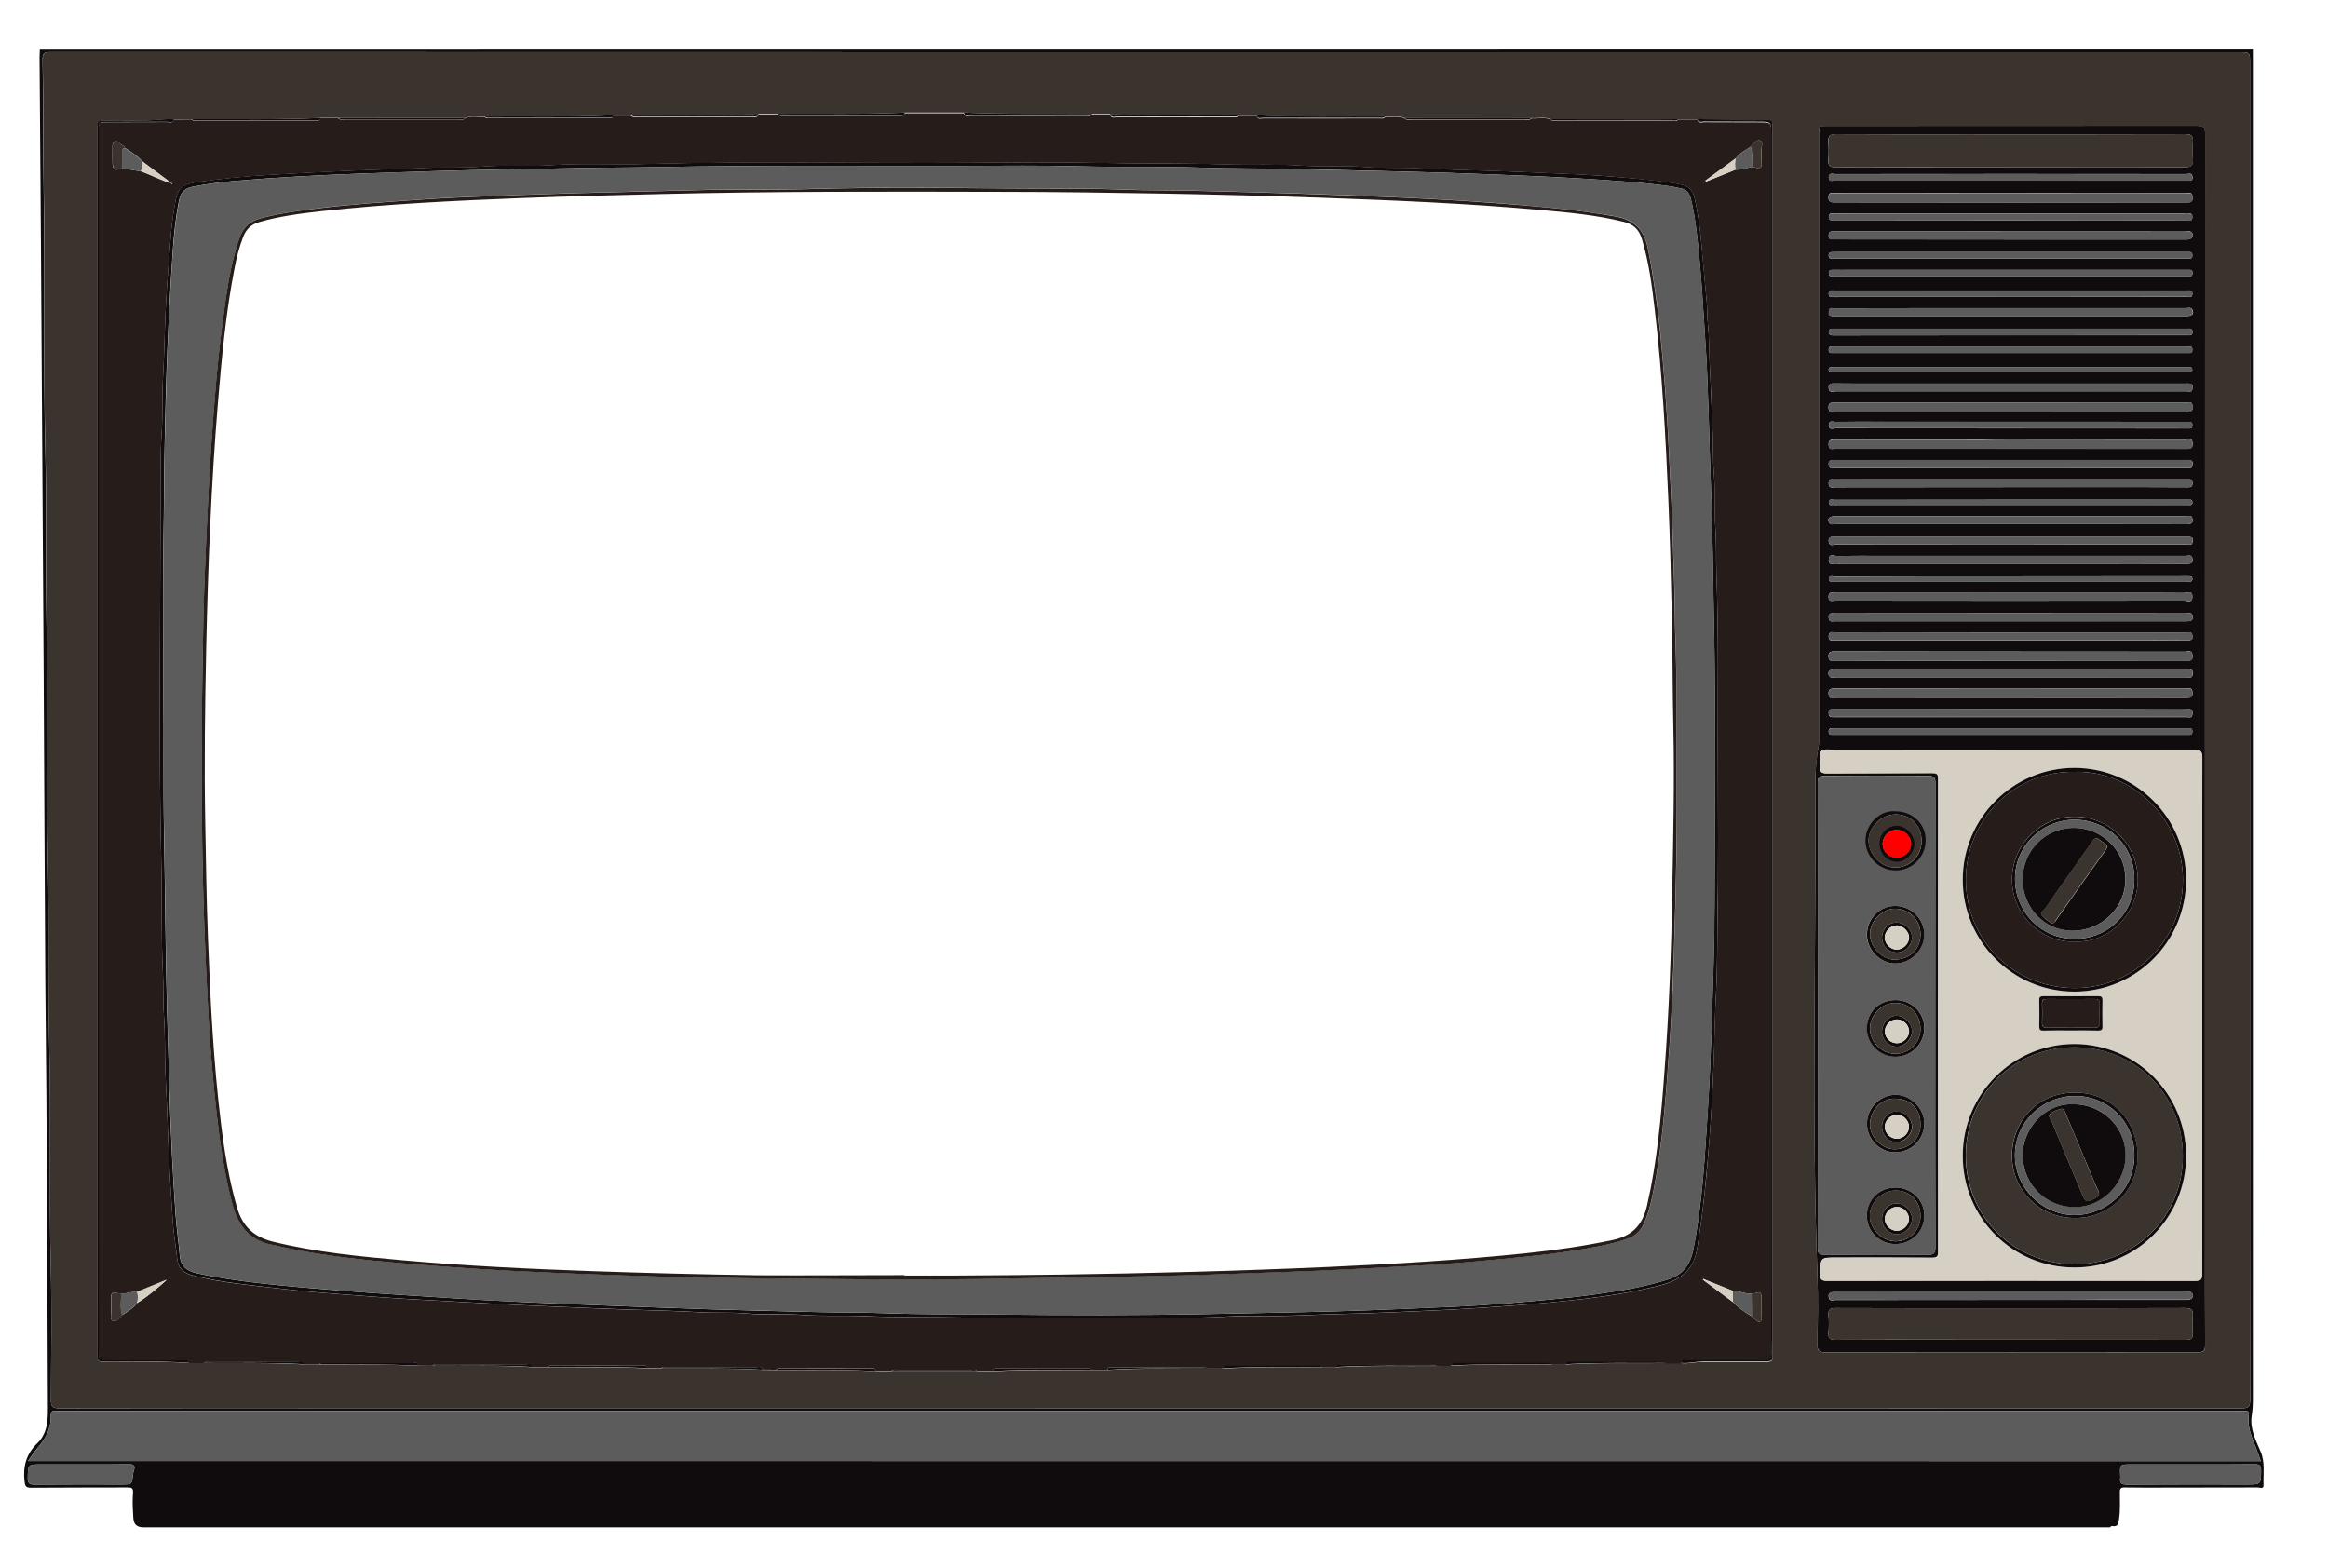 <?xml version="1.0" encoding="utf-8"?>
<!-- Generator: Adobe Illustrator 21.0.0, SVG Export Plug-In . SVG Version: 6.00 Build 0)  -->
<svg version="1.1" id="Calque_1" xmlns="http://www.w3.org/2000/svg" xmlns:xlink="http://www.w3.org/1999/xlink" x="0px" y="0px"
	 viewBox="0 0 1701.2 1146.1" style="enable-background:new 0 0 1701.2 1146.1;" xml:space="preserve">
<style type="text/css">
	.st0{fill:#100C0D;}
	.st1{fill:#3B332D;}
	.st2{fill:#5C5C5C;}
	.st3{fill:#261D1A;}
	.st4{fill:#D6CFC3;}
	.st5{fill:#FF0000;}
</style>
<g>
	<path class="st0" d="M1646.3,36.1c0,154.5,0,309,0,463.5c0,174.7,0,349.3,0,524c0,3.8-0.3,7.6-0.9,11.4c-1.3,9.4,3.1,17.6,6.5,25.7
		c3.5,8.1,1.9,16.4,2.2,24.6c0.1,3.3-2.7,1.8-4.1,1.8c-22.8,0.1-45.7,0.1-68.5,0.1c-9.5,0-19,0.1-28.5-0.1c-3-0.1-4,0.5-3.9,3.8
		c0,6.6,0.4,13.2-0.7,19.9c-0.6,3.6-1.2,5-4.8,4.5c-0.7-0.1-1.3,0.1-1.5,0.9c-479.3,0-958.7,0-1438,0c-7.6-0.5-6.5-6.5-6.9-11.3
		c-0.4-4.6-0.3-9.3,0-14c0.2-3.2-0.9-3.8-3.9-3.8c-23.5,0.1-47,0-70.5,0.2c-4,0-4.5-1.2-4.9-4.9c-1.2-10.8,1.4-20,9.2-27.5
		c7.4-7.1,7.9-16.3,7.9-25.4c-0.2-76.3-0.7-152.6-1.1-228.9c-0.2-28.3-0.6-56.6-0.8-84.9c-0.2-36.5-0.4-73-0.6-109.4
		c-0.2-38.8-0.4-77.6-0.6-116.4c-0.3-52.5-0.7-104.9-1-157.4c-0.3-52-0.6-103.9-1-155.9c-0.3-45-0.7-89.9-1-134.9
		c0-1.8,0.1-3.7,0.2-5.5C568.3,36.1,1107.3,36.1,1646.3,36.1z M837.7,38.1c-41.3,0-82.7,0-124,0c-225.7,0-451.3,0-677-0.1
		c-4.3,0-5.7,1-5.6,5.5c0.7,31.6,0.2,63.3,0.8,94.9c1.2,63.7-0.4,127.5,1.2,191.2c1,40.3,0.1,80.6,0.8,120.9
		c1.1,60.8,0,121.6,1.2,182.4C36,676.4,35,719.8,36,763.3c1.3,53.9-0.3,107.9,1.1,161.9c0.8,32.6,0.3,65.3,0.1,98c0,4.9,1.4,6,6.1,6
		c69.2-0.2,138.3-0.1,207.5-0.1c462.5,0,925,0,1387.4,0.1c4.7,0,6.1-1.1,6.1-6c-0.2-80.9-0.1-161.8-0.1-242.7c0-244.7,0-489.3,0-734
		c0-8.4,0-8.4-8.5-8.4C1369.7,38.1,1103.7,38.1,837.7,38.1z M1652.1,1067.8c-1.2-3.2-2.1-5.8-3.1-8.5c-3.1-8-7-15.9-5.7-25
		c0.3-2.3-0.6-3.5-3-3.3c-1.5,0.1-3,0-4.5,0c-530.3,0-1060.7,0-1591,0c-1.2,0-2.3,0.1-3.5,0c-3-0.4-4.3,0.7-4.2,3.8
		c0.3,9.6-4.1,17.1-10.2,24.1c-2.2,2.6-4.1,5.5-6.4,8.8C564.6,1067.8,1108,1067.8,1652.1,1067.8z M1600.2,1070.2
		c-14.2,0-28.3,0-42.5,0c-8.7,0-8.7,0-8.3,8.3c0,0.5,0.1,1,0,1.5c-0.6,3.9,0.9,5,4.9,5c29.2-0.2,58.3-0.1,87.5-0.1
		c10.6,0,10.4,0,10.5-10.4c0-3.6-1.2-4.4-4.6-4.4C1631.8,1070.3,1616,1070.2,1600.2,1070.2z M59.4,1070.2c-9.7,0-19.3,0-29,0
		c-10.1,0-9.9,0-10.1,9.8c-0.1,3.9,1,5.1,5,5c21.2-0.2,42.3-0.1,63.5-0.1c7.7,0,7.6,0,8.4-7.4c0.1-1,0.4-1.9,0.7-2.9
		c0.9-3.1,0.1-4.6-3.5-4.5C82.7,1070.3,71,1070.2,59.4,1070.2z"/>
	<path class="st1" d="M837.7,38.1c266,0,532,0,798,0c8.5,0,8.5,0,8.5,8.4c0,244.7,0,489.3,0,734c0,80.9,0,161.8,0.1,242.7
		c0,4.9-1.4,6-6.1,6c-462.5-0.1-925-0.1-1387.4-0.1c-69.2,0-138.3-0.1-207.5,0.1c-4.7,0-6.2-1.1-6.1-6c0.2-32.7,0.7-65.3-0.1-98
		c-1.4-54,0.2-107.9-1.1-161.9c-1.1-43.5,0-86.9-0.9-130.4C34,572.1,35,511.3,34,450.5c-0.7-40.3,0.2-80.6-0.8-120.9
		c-1.6-63.7,0.1-127.5-1.2-191.2c-0.6-31.6-0.1-63.3-0.8-94.9C31.1,39,32.5,38,36.8,38c225.7,0.1,451.3,0.1,677,0.1
		C755.1,38.1,796.4,38.1,837.7,38.1z M704.3,82.2c-14.4,0-28.7,0-43.1,0c-31,1.5-61.9,0.7-92.9,1c-4.7,0-9.4,0-14.1,0
		c-31,1.6-61.9,0.7-92.9,1c-4.4,0-8.7,0-13.1,0c-31.3,1.5-62.6,0.7-93.9,1c-4.6,0.4-9.4-1-13.9,0.9c-31,0-62,0.1-93.1,0.1
		c-4.4,0-8.7,0-13.1,0c-31.3,1.5-62.6,0.7-93.9,1c-4.4,0-8.7,0-13.1,0.1c-6.7-0.5-13.3,0.7-19.9,0.8c-9.8,0.2-19.7,0.1-29.5,0.1
		c-6.5,0-6.5,0-6.5,6.4c0,269.2,0,538.5,0,807.7c0,29.3,0,58.6,0,88c0,3,0,5,4.1,5c21,0,41.9-0.5,62.9,0.8c3.7,0,7.4,0,11.1,0.1
		c24.3,0.2,48.6-0.5,72.9,1c3.7,0,7.4,0,11.1,0c24.3,0,48.6-0.1,72.9,0.9c3.4,0,6.7,0,10.1,0.1c24.3,0.3,48.6-0.6,72.9,1
		c3.7,0,7.4,0,11.1,0c24.3,0.3,48.6-0.5,72.9,0.9c3.4,0,6.7,0.1,10.1,0.1c24.6,0.2,49.3-0.5,73.9,0.9c3.4,0,6.8,0,10.1,0.1
		c24.3,0.3,48.6-0.6,72.9,1c3.7,0,7.4,0,11.1,0c21,0,41.9,0,62.9,0c3.7,0,7.4,0,11.1,0c24.3-1.5,48.6-0.7,72.9-1c3.7,0,7.4,0,11.1,0
		c24.3-1.5,48.6-0.7,72.9-1c3.7,0,7.4,0,11.1,0c24.3-1.5,48.6-0.7,72.9-1c3.4,0,6.8,0,10.1,0c24.6-1.4,49.3-0.7,73.9-0.9
		c3.4,0,6.7,0,10.1-0.1c24.6-1.5,49.3-0.7,73.9-1c3.4,0,6.7,0,10.1,0c24.3-1.5,48.6-0.7,72.9-1c3.7,0,7.4,0,11.1,0
		c5.5,0.7,10.9-1,16.4-0.9c14.7,0.1,29.3,0,44,0c6.6,0,6.6,0,6.6-6.8c0-258.1,0-516.3,0-774.4c0-40.2,0-80.3,0-120.5
		c0-2.9,0.3-5.4-4.2-5.4c-17,0.3-33.9,0.2-50.9-0.9c-4.7,0-9.3,0-14,0c-5.5,0-11,0-16.5,0c-25.5,0-51.1,0-76.6-0.1
		c-4.5-2-9.3-0.5-13.9-0.9c-31,0-62-0.1-93.1-0.1c-4.5-2-9.3-0.5-13.9-0.9c-31.3-0.2-62.6,0.5-93.9-1c-4.4,0-8.7,0-13.1,0
		c-31.3-0.3-62.6,0.6-93.9-1c-4.4,0-8.7,0-13.1,0C766.9,82.9,735.6,83.6,704.3,82.2z M1611.3,501.7c0-134.5,0-269,0.1-403.4
		c0-5.1-1.3-6.3-6.3-6.3c-89.8,0.2-179.6,0.1-269.5,0.1c-6.4,0-6.4,0-6.4,6.5c0,146.8,0,293.6,0,440.4c0,2.2,0.1,4.4-0.3,6.5
		c-1.5,8.7-2.3,17.8-2.3,26.3c0.6,120.1-2.9,240.3,1.5,360.4c0.6,16.8,0.2,33.7,0,50.5c-0.1,4.4,1.2,5.6,5.6,5.6
		c90.8-0.1,181.6-0.1,272.5,0c4.3,0,5.3-1.3,5.2-5.4c-0.2-26.4-0.1-52.8-0.1-79.2C1611.3,769.7,1611.3,635.7,1611.3,501.7z"/>
	<path class="st2" d="M1652.1,1067.8c-544.1,0-1087.5,0-1631.6,0c2.3-3.2,4.1-6.2,6.4-8.8c6-7,10.5-14.5,10.2-24.1
		c-0.1-3.1,1.2-4.2,4.2-3.8c1.1,0.1,2.3,0,3.5,0c530.3,0,1060.7,0,1591,0c1.5,0,3,0.1,4.5,0c2.5-0.2,3.4,1,3,3.3
		c-1.3,9,2.6,16.9,5.7,25C1650,1062,1650.9,1064.6,1652.1,1067.8z"/>
	<path class="st2" d="M1600.2,1070.2c15.8,0,31.7,0.1,47.5-0.1c3.4,0,4.6,0.8,4.6,4.4c-0.1,10.4,0.1,10.4-10.5,10.4
		c-29.2,0-58.3-0.1-87.5,0.1c-4,0-5.5-1.1-4.9-5c0.1-0.5,0-1,0-1.5c-0.4-8.3-0.4-8.3,8.3-8.3
		C1571.8,1070.2,1586,1070.2,1600.2,1070.2z"/>
	<path class="st2" d="M59.4,1070.2c11.7,0,23.3,0.1,35-0.1c3.6-0.1,4.4,1.4,3.5,4.5c-0.3,1-0.6,1.9-0.7,2.9
		c-0.8,7.4-0.8,7.4-8.4,7.4c-21.2,0-42.3-0.1-63.5,0.1c-4,0-5.1-1.1-5-5c0.2-9.8,0-9.8,10.1-9.8C40,1070.2,49.7,1070.2,59.4,1070.2z
		"/>
	<path class="st3" d="M809.3,1001.1c-3.7,0-7.4,0-11.1,0c-0.7-0.9-1.7-1-2.7-1c-22.3,0-44.5,0-66.8,0c-1.5,0-3.1-0.3-3.4,1.9
		c-3.7,0-7.4,0-11.1,0c-1.1-1.4-2.7-1-4.2-1c-18.2,0-36.4,0-54.6,0c-1.4,0-3-0.5-4.2,1c-3.7,0-7.4,0-11.1,0
		c-0.7-3.1-3.2-1.9-4.9-1.9c-21.1-0.1-42.2-0.1-63.3,0c-1.6,0-3.4-0.6-4.7,0.9c-3.4,0-6.8,0-10.1-0.1c-0.5-2.8-2.8-1.8-4.4-1.9
		c-21.8-0.1-43.5-0.1-65.3,0c-1.4,0-3-0.4-4.2,1c-3.4,0-6.7-0.1-10.1-0.1c-0.5-2.8-2.8-1.8-4.4-1.8c-21.4-0.1-42.9-0.1-64.3,0
		c-1.4,0-3-0.5-4.2,1c-3.7,0-7.4,0-11.1,0c-0.7-3.1-3.2-1.9-4.9-1.9c-21.1-0.1-42.2-0.1-63.4,0c-1.6,0-3.4-0.6-4.7,1
		c-3.4,0-6.7,0-10.1-0.1c-0.7-3.1-3.2-1.8-4.9-1.8c-21.1-0.1-42.2-0.1-63.3,0c-1.6,0-3.4-0.6-4.7,0.9c-3.7,0-7.4,0-11.1,0
		c-0.7-3.1-3.2-1.9-4.9-1.9c-21.1-0.1-42.2-0.1-63.3,0c-1.6,0-3.4-0.6-4.7,1c-3.7,0-7.4,0-11.1-0.1c-0.7-3.1-3.2-1.8-4.9-1.8
		c-17.5-0.1-35-0.1-52.5-0.1c-8.5,0-8.5,0-8.5-8.3c0-142.6,0-285.3,0-427.9c0-154.1,0-308.2,0-462.4c0-6.4,0-6.4,6.5-6.4
		c14.5,0,29,0,43.5-0.1c1.7,0,4.2,1.2,4.9-1.8c4.4,0,8.7,0,13.1-0.1c1,1.3,2.4,1,3.7,1c28.8,0,57.6,0,86.3,0c1.5,0,3.5,0.6,3.9-1.9
		c4.4,0,8.7,0,13.1,0c1.3,1.5,3.1,0.9,4.7,0.9c27.9,0,55.8,0,83.7,0c1.6,0,3.4,0.5,4.7-1c4.5-2,9.3-0.5,13.9-0.9
		c0.7,0.9,1.7,1,2.7,1c29.3,0,58.6,0,87.8,0c1.5,0,3.1,0.3,3.4-1.9c4.4,0,8.7,0,13.1,0c1,1.3,2.4,1,3.7,1c28.5,0,56.9,0,85.4,0
		c1.5,0,3.5,0.6,3.9-1.9c4.7,0,9.4,0,14.1,0c0.7,0.9,1.7,1,2.7,1c28.9,0,57.9,0,86.8,0c1.5,0,3.1,0.3,3.4-1.9c14.4,0,28.7,0,43.1,0
		c0.7,3.1,3.2,1.9,4.9,1.9c28.1,0.1,56.2,0.1,84.3,0c1.6,0,3.4,0.6,4.7-0.9c4.4,0,8.7,0,13.1,0c0.8,3.3,3.5,1.9,5.4,1.9
		c27.8,0.1,55.6,0.1,83.4,0c1.7,0,3.7,0.7,5.2-1c4.4,0,8.7,0,13.1,0c0.7,3.1,3.2,1.9,4.9,1.9c28.1,0.1,56.3,0.1,84.4,0
		c1.6,0,3.4,0.6,4.7-1c4.6,0.4,9.4-1,13.9,0.9c1.5,1.6,3.4,1,5.2,1c27.6,0,55.1,0,82.7,0c1.7,0,3.7,0.7,5.2-0.9
		c4.6,0.4,9.4-1.1,13.9,0.9c1.3,1.5,3.1,1,4.7,1c27.9,0,55.9,0,83.8,0c1.6,0,3.4,0.6,4.7-1c4.7,0,9.3,0,14,0
		c0.6,3.1,3.1,1.9,4.9,1.9c13.3,0.1,26.7,0.1,40,0.1c9.1,0,9.1,0,9.1,8.9c0,281.4,0,562.8,0,844.3c0,15.5-0.2,31,0.1,46.5
		c0.1,4.6-1.4,5.5-5.7,5.5c-18.5-0.2-37-0.1-55.5,0c-1.7,0-4.2-1.2-4.9,1.9c-3.7,0-7.4,0-11.1,0c-0.7-0.9-1.7-1-2.7-1
		c-22.3,0-44.6,0-66.9,0c-1.5,0-3.1-0.3-3.4,1.9c-3.4,0-6.7,0-10.1,0c-0.7-0.9-1.7-1-2.7-1c-22.6,0-45.2,0-67.8,0
		c-1.5,0-3.1-0.3-3.4,1.9c-3.4,0-6.7,0-10.1,0.1c-0.7-0.9-1.7-1-2.7-1c-22.6,0-45.2,0-67.8,0c-1.5,0-3.1-0.3-3.4,1.9
		c-3.4,0-6.8,0-10.1,0c-0.7-0.9-1.7-1-2.7-1c-22.3,0-44.5,0-66.8,0c-1.5,0-3.1-0.3-3.4,1.9c-3.7,0-7.4,0-11.1,0
		c-0.7-0.9-1.7-1-2.7-1c-22.3,0-44.6,0-66.9,0C811.2,999.1,809.5,998.9,809.3,1001.1z M125.5,133.9c-0.2,0.4-0.4,0.8,0.4,0.8
		C125.7,134.4,125.6,134.2,125.5,133.9c-7.1-5.2-14.2-10.5-21.2-15.8c-3.8-4.1-8.3-7.1-13-10c-0.6-1.8-2.5-2-3.7-3.2
		c-1-1.1-2.2-2.3-3.9-1.4c-1.6,0.8-1.5,2.5-1.5,4c0,3.6-0.1,7.3,0,10.9c0.1,5.7,1.6,6.6,7.1,4.6c4.5,0.7,9,1.5,13.6,2.2
		C110.6,127.8,117.6,132,125.5,133.9z M1280.2,122c0.7,0.1,1.4,0,2,0.2c4,1.7,5.5,0.4,5.2-3.8c-0.2-2.8,0.1-5.6-0.1-8.4
		c-0.2-2.5,1.4-6.4-1-7.3c-2.7-1-4.9,2.3-6.9,4.4c-3.7,2.8-8.2,4.6-11,8.6c-7.4,5.4-14.8,10.9-22.1,16.3c0.2,0.2,0.3,0.4,0.5,0.7
		c7.2-2.9,14.3-5.8,21.5-8.7C1272.3,124.1,1276.2,122.7,1280.2,122z M88.5,945.3c-0.8-0.1-1.7,0-2.5-0.2c-4.1-1.4-5.1,0.4-4.8,4.2
		c0.3,3-0.1,6,0.1,8.9c0.2,2.5-1.5,6.2,1.4,7.2c2.5,0.8,4.7-2.3,6.5-4.3c3.9-2.6,8.2-4.8,11-8.8c7.9-4.8,14.8-10.9,21.8-17
		c-7.3,3-14.5,5.9-21.8,8.9C96.2,943.5,92.5,945.9,88.5,945.3z M1280.2,962c0.7,0.7,1.2,1.7,2,2.1c1.4,0.6,2.4,2.8,4.3,1.5
		c1.4-1,0.7-2.7,0.7-4.2c0.1-4.4,0-8.9,0-13.3c0-2.5-0.5-4.4-3.8-3.2c-1.1,0.4-2.3,0.3-3.4,0.4c-4.8,0.6-9.2-2-14-2
		c-7.1-2.9-14.3-5.7-21.4-8.6c-0.1,0.2-0.2,0.3-0.3,0.5c7.3,5.4,14.6,10.9,21.9,16.3C1270.4,955.7,1275.1,959.1,1280.2,962z
		 M800.3,963.1c27.3-0.8,62.1,1.1,96.9-0.9c18.1-1,36.2,0,54.4-0.9c21.2-1,42.5-1.1,63.7-2.1c14.7-0.7,29.5-1.2,44.3-2
		c15.4-0.8,30.8-1.8,46.1-3c17.7-1.3,35.3-3,52.9-5c17.8-2.1,35.4-5,52.8-9.3c14.8-3.6,25.9-10.1,28.8-27.3c4.4-26.7,7-53.5,9-80.4
		c1.4-17.8,2.3-35.7,3-53.6c0.7-19.1,0.9-38.2,2-57.3c0.8-14.9,0.6-29.9,0.8-44.9c0.8-42.9,0.4-85.8,0.3-128.7
		c-0.1-42.5,0.6-84.9-1-127.4c-0.4-11.5,0.2-22.9-0.8-34.4c-1.1-13.4,0.1-26.9-1.1-40.4c-0.8-9.1-0.4-18.2-0.8-27.4
		c-0.7-17.9-1.4-35.8-2.3-53.7c-0.5-9-0.2-18-1.2-26.9c-0.6-5.7-0.4-11.3-0.9-16.9c-1.2-13.8-2.7-27.7-3.8-41.5
		c-1-11.7-2.5-23.4-5.2-34.8c-1.2-5.2-4.4-8.4-10.2-9.5c-13-2.5-26.2-3.5-39.4-4.8c-15.7-1.5-31.4-2.4-47.1-3
		c-15.3-0.6-30.5-1.4-45.8-1.9c-20.1-0.7-40.2-1-60.3-2.1c-12.6-0.7-25.2,0.1-37.9-0.9c-15.2-1.2-30.6,0-45.9-1
		c-18.7-1.3-37.6-0.3-56.4-0.9c-30.9-1-61.9-0.5-92.9-1.1c-31.2-0.7-62.3-0.3-93.5-0.1c-78.8,0.5-157.6-1.2-236.4,0.9
		c-23.5,0.7-46.9-0.7-70.4,0.9c-16.6,1.1-33.2-0.4-49.9,1c-13.1,1.1-26.2,0.3-39.4,0.9c-18.9,0.9-37.8,1.3-56.7,2.1
		c-19.4,0.8-38.8,1.9-58.1,3c-17.7,1-35.3,2.7-52.9,5.2c-11.8,1.7-15.1,4.4-16.8,14.2c-1.2,7.3-2.5,14.7-3.1,22.1
		c-1.5,19-3.1,38-4,57c-0.8,16.7-1,33.5-2,50.3c-0.8,12.9,0,25.9-0.9,38.9c-1.2,17.7-0.9,35.6-0.9,53.4c-0.1,88-1.5,175.9,0.6,263.9
		c0.6,25.4-0.2,50.9,1.1,76.4c0.5,11,0,21.9,0.8,32.9c1,13.7,0.5,27.6,1.1,41.4c0.7,16.1,1.5,32.2,2,48.3c0.6,20.1,2,40.1,3.3,60.1
		c0.6,9.4,2.3,18.7,3.3,28.1c0.8,7.4,5.1,10.7,12.1,12.4c21.6,5.4,43.7,7.1,65.7,9.7c14.6,1.7,29.3,2.9,44,4c19.7,1.5,39.3,3,59,4
		c17.6,0.9,35.1,2,52.6,2.9c14.2,0.7,28.5,1.4,42.8,2c16.3,0.6,32.5,1.4,48.8,2c19.1,0.6,38.2,1,57.3,2.1
		c11.3,0.7,22.6-0.1,33.9,0.9c13.2,1.2,26.6,0,39.9,1c15.4,1.2,30.9,0.2,46.4,0.9c24.3,1.1,48.6,0.4,72.9,1.1
		C734.2,963.7,763.5,963.1,800.3,963.1z M1244.8,133.8l0.2-0.3l-0.3,0L1244.8,133.8z M123.7,934.4l-0.2,0.3l0.4,0L123.7,934.4z"/>
	<path class="st0" d="M1611.3,501.7c0,134,0,268,0,401.9c0,26.4-0.1,52.8,0.1,79.2c0,4.1-1,5.4-5.2,5.4c-90.8-0.1-181.6-0.1-272.5,0
		c-4.4,0-5.6-1.2-5.6-5.6c0.3-16.8,0.6-33.7,0-50.5c-4.4-120.1-0.9-240.2-1.5-360.4c0-8.5,0.7-17.6,2.3-26.3
		c0.4-2.1,0.3-4.3,0.3-6.5c0-146.8,0-293.6,0-440.4c0-6.5,0-6.5,6.4-6.5c89.8,0,179.6,0,269.5-0.1c5.1,0,6.4,1.2,6.3,6.3
		C1611.3,232.8,1611.3,367.2,1611.3,501.7z M1609.2,742.6c0-63-0.1-126,0.1-189c0-4.6-1.2-5.6-5.7-5.6
		c-87.1,0.1-174.3,0.1-261.4,0.1c-3.8,0-8.9-1.3-11.1,0.7c-2.6,2.3-0.4,7.5-0.9,11.4c-0.5,3.9,0.8,4.9,4.8,4.9
		c25.7-0.2,51.3,0,77-0.2c3.6,0,4.3,0.9,4.3,4.4c-0.1,115.1-0.1,230.3,0,345.4c0,3.5-0.8,4.4-4.3,4.4c-23.3-0.2-46.7-0.1-70-0.1
		c-11.8,0-11.6,0-11.9,11.8c-0.1,4,0.7,5.3,5,5.2c89.6-0.1,179.3-0.1,268.9,0c4.1,0,5.2-0.9,5.2-5.1
		C1609.2,868.2,1609.2,805.4,1609.2,742.6z M1414.2,742.6c0-56.8,0-113.6,0.1-170.5c0-3.9-1-5-5-5c-25.3,0.2-50.7,0.2-76,0
		c-3.9,0-5,1.1-5,5c0.1,113.3,0.1,226.6,0,339.9c0,3.9,1,5,5,5c25.2-0.2,50.3-0.2,75.5,0c4.4,0,5.5-1.1,5.5-5.5
		C1414.1,855.3,1414.2,798.9,1414.2,742.6z M1469.3,122.1c15.7,0,31.3,0,47,0c26.6,0,53.3-0.1,79.9,0.1c4.6,0,6.7-0.9,6.2-5.9
		c-0.4-4.1-0.4-8.3,0-12.5c0.4-4.6-1.1-5.9-5.8-5.8c-53.3,0.2-106.6,0.1-159.9,0.1c-31.6,0-63.3,0.1-94.9-0.1c-4.8,0-6,1.5-5.7,5.9
		c0.3,4.3,0.3,8.7,0,13c-0.3,4.1,1,5.3,5.2,5.3C1384.1,122.1,1426.7,122.1,1469.3,122.1z M1469.5,956.1c-42.7,0-85.3,0.1-128-0.1
		c-4.1,0-5.7,1-5.3,5.2c0.4,4.3,0.3,8.7,0,13c-0.3,4.1,1.3,5,5.1,5c29.8-0.1,59.7-0.1,89.5-0.1c55.5,0,111,0,166.5,0.1
		c3.8,0,5.4-0.9,5.1-5c-0.4-4.1-0.4-8.4,0-12.5c0.5-4.7-1.4-5.8-5.9-5.7C1554.2,956.2,1511.8,956.1,1469.5,956.1z M1469.6,503.2
		c-42.8,0-85.6,0-128.4-0.1c-3.3,0-5.5,0.3-4.9,4.5c0.6,4,3.5,2.3,5.4,2.3c62.3,0.1,124.6,0.1,186.9,0.1c23,0,46-0.1,68.9,0
		c3.2,0,5-0.4,4.7-4.2c-0.3-4.1-3.3-2.6-5.2-2.6C1554.6,503.2,1512.1,503.2,1469.6,503.2z M1469.3,483c42.6,0,85.3,0,127.9,0
		c3.2,0,5.5-0.1,5-4.4c-0.5-4-3.5-2.4-5.4-2.4c-59.1-0.1-118.2-0.1-177.4-0.1c-26.1,0-52.3,0-78.4-0.1c-3,0-5.1,0.1-4.8,4.1
		c0.3,4.1,3.2,2.7,5.1,2.7C1384.1,483,1426.7,483,1469.3,483z M1469.3,148c42.6,0,85.3,0,127.9,0c3.2,0,5.6-0.1,5-4.4
		c-0.5-4.1-3.4-2.4-5.3-2.4c-61.3-0.1-122.6-0.1-183.9-0.1c-24,0-48,0-72,0c-1.8,0-4.5-1.2-4.8,2.5c-0.3,3.7,1.2,4.3,4.6,4.3
		C1383.7,148,1426.5,148,1469.3,148z M1468.8,301c2.2,0,4.3,0,6.5,0c40.6,0,81.3,0,121.9,0.1c3.7,0,5.8-0.6,5-4.8
		c-0.6-3.6-3.4-2-5.2-2c-67.6-0.1-135.2-0.1-202.9-0.1c-17.8,0-35.6,0-53.5,0c-2.5,0-4.4-0.1-4.4,3.5c0,4.3,2.8,3.3,5.1,3.3
		C1383.8,301,1426.3,301,1468.8,301z M1469.2,321.2C1469.2,321.2,1469.2,321.2,1469.2,321.2c-6.8,0-13.7,0-20.5,0
		c-36,0-71.9,0-107.9-0.1c-3.4,0-4.8,0.8-4.5,4.4c0.4,3.7,3.1,2.4,4.9,2.4c37.6,0.1,75.3,0,112.9,0c48,0,95.9,0,143.9,0.1
		c3.8,0,4.6-1.5,4.2-4.7c-0.5-3.7-3.3-2.1-5.1-2.2C1554.5,321.2,1511.8,321.2,1469.2,321.2z M1469.3,495c22.2,0,44.3,0,66.5,0
		c20.8,0,41.6,0,62.5,0c1.5,0,3.6,0.8,3.9-1.8c0.1-1.3,0.6-3-0.8-3.6c-1.5-0.5-3.3-0.4-4.9-0.4c-64.3,0-128.6,0-192.9,0
		c-21,0-42,0-63,0c-3.8,0-5.4,1.9-4,4.6c1.1,2.2,3.2,1.2,4.9,1.2C1384.1,495,1426.7,495,1469.3,495z M1469.3,342
		c28.6,0,57.3,0,85.9,0c14.5,0,29,0,43.5,0c1.4,0,3.3,0.5,3.4-1.8c0.1-1.3,0.6-3-0.8-3.6c-1.3-0.5-2.9-0.4-4.4-0.4
		c-73.9,0-147.9,0-221.8,0c-11.7,0-23.3,0.1-35,0c-3.3,0-4.3,1.3-3.6,4.1c0.7,3.1,3.3,1.7,5,1.7C1384,342,1426.7,342,1469.3,342z
		 M1469.3,175c22.3,0,44.6,0,66.9,0c20.7,0,41.3,0,62,0c3.4,0,5.3-2.4,3.7-4.8c-1.3-1.9-3.4-1-5.1-1c-81.1-0.1-162.2-0.1-243.3-0.1
		c-4.8,0-9.7,0.1-14.5,0c-2.3,0-2.7,1.2-2.7,3.1c0,1.9,0.6,2.8,2.6,2.7c1.5-0.1,3,0,4.5,0C1385.4,175,1427.4,175,1469.3,175z
		 M1468.8,950C1468.8,950,1468.8,950,1468.8,950c23.8,0,47.7,0,71.5,0c19.3,0,38.7,0,58,0c3.4,0,5.3-2.5,3.6-4.8
		c-1.3-1.9-3.4-0.9-5.1-0.9c-68.8,0-137.7,0-206.5,0c-16.7,0-33.3,0.1-50,0c-3.6,0-4.6,1.4-3.8,4.4c0.7,2.5,3.1,1.4,4.7,1.4
		C1383.8,950,1426.3,950,1468.8,950z M1469.8,225.2c-21.3,0-42.6,0-63.9,0c-21.8,0-43.6,0-65.4,0.1c-1.5,0-3.7-0.9-3.9,1.7
		c-0.1,1.3-0.8,3.3,1.2,3.8c1.4,0.4,3,0.2,4.5,0.2c55.5,0,110.9,0,166.4,0c29.6,0,59.3,0,88.9,0c4.3,0,5.9-1.6,4.6-4.5
		c-1.1-2.3-3.2-1.3-4.8-1.3C1554.7,225.2,1512.2,225.2,1469.8,225.2z M1469.8,462.2c-25.1,0-50.3,0-75.4,0c-17.7,0-35.3-0.1-53,0
		c-1.9,0-5-1.4-5.1,2.7c-0.1,4.5,3.1,2.7,5.2,3.1c0.2,0,0.3,0,0.5,0c69.8,0,139.6,0,209.3,0c15.7,0,31.3-0.1,47,0.1
		c3.7,0,4.5-1.7,3.6-4.5c-0.7-2.4-3.1-1.3-4.8-1.3C1554.7,462.2,1512.3,462.2,1469.8,462.2z M1468.8,286
		C1468.8,286,1468.8,286,1468.8,286c23.5,0,47,0,70.4,0c19.7,0,39.3,0,59,0c1.5,0,3.6,0.9,3.9-1.7c0.1-1.2,0.7-3-0.8-3.6
		c-1.5-0.6-3.3-0.4-4.9-0.4c-74.4,0-148.9,0-223.3,0c-11,0-22,0.1-33-0.1c-3.2-0.1-4.3,1.2-3.7,4.1c0.6,3.1,3.3,1.7,4.9,1.7
		C1383.8,286,1426.3,286,1468.8,286z M1469.2,518.2c-23.1,0-46.3,0-69.4,0c-19.8,0-39.6,0-59.5,0c-2,0-4-0.3-4,2.9
		c0,3.1,1.8,3,3.9,3c0.8,0,1.7,0,2.5,0c58.6,0,117.2,0,175.9,0c26.5,0,53,0,79.4,0c1.4,0,3.3,0.8,3.9-1.1c0.4-1.2,0.5-3-0.1-3.8
		c-1.2-1.6-3.4-0.8-5.2-0.8C1554.1,518.2,1511.7,518.2,1469.2,518.2z M1469.3,356C1469.3,356,1469.3,356,1469.3,356
		c33.5,0,67,0,100.4,0c9.7,0,19.3,0,29,0.1c2.1,0,3.5-0.2,3.5-2.9c0-2.6-1.2-3.2-3.4-3c-0.8,0.1-1.7,0-2.5,0
		c-73.3,0-146.6,0-219.8,0c-12.2,0-24.3,0-36.5,0.1c-1.2,0-2.9-0.6-3.4,1.1c-0.3,1.2-0.5,2.9,0.1,3.9c1,1.5,3.1,0.8,4.7,0.8
		C1384.1,356,1426.7,356,1469.3,356z M1469.8,377.2c-17,0-34,0-51,0c-26,0-52,0-77.9,0c-4,0-5.9,2-4.3,4.7c1.2,2,3.3,1,5,1.1
		c60,0,119.9,0,179.9,0c25.5,0,51,0,76.4,0.1c3.6,0,5.1-1.1,4.1-4.6c-0.7-2.4-3.1-1.3-4.8-1.3
		C1554.8,377.2,1512.3,377.2,1469.8,377.2z M1469.2,398C1469.2,398,1469.2,398,1469.2,398c16.8,0,33.6,0,50.5,0
		c26.2,0,52.3,0,78.5,0c1.5,0,3.6,0.9,4-1.7c0.2-1.2,0.7-3.1-0.7-3.6c-1.4-0.6-3.2-0.5-4.9-0.5c-72,0-143.9,0-215.9,0
		c-13.5,0-27,0.1-40.5,0c-3.1,0-4.3,1-3.8,4c0.6,3.2,3.2,1.8,4.9,1.8C1383.9,398,1426.6,398,1469.2,398z M1469.8,406.2
		C1469.8,406.2,1469.8,406.2,1469.8,406.2c-31.1,0-62.3,0-93.4,0c-11.3,0-22.7-0.1-34,0.1c-2.1,0-5.9-2.2-6,2.7
		c-0.1,5.3,4,2.3,6.2,3c0.9,0.3,2,0,3,0c60.6,0,121.3,0,181.9,0c23.5,0,47-0.1,70.5,0.1c3.6,0,5.1-1.2,4-4.6
		c-0.8-2.4-3.1-1.3-4.8-1.3C1554.7,406.2,1512.3,406.2,1469.8,406.2z M1468.7,439c42.5,0,84.9,0,127.4-0.1c2.1,0,5.9,2.2,6-2.7
		c0.1-5.2-4-2.9-6.2-2.9c-14.7-0.2-29.3-0.1-44-0.1c-70.1,0-140.2,0-210.4,0c-2.1,0-5.3-1.5-5.3,3c0.1,4.1,3.1,2.7,5,2.7
		C1383.8,439,1426.3,439,1468.7,439z M1469.3,454c20.3,0,40.6,0,61,0c22.5,0,45,0,67.5,0c2.9,0,5.1-0.2,4.4-3.9
		c-0.6-3.2-3.1-1.9-4.8-1.9c-85.5-0.1-170.9-0.1-256.4,0c-2.2,0-4.8-0.9-4.7,3.1c0.1,3.7,2.7,2.7,4.6,2.7
		C1383.7,454,1426.5,454,1469.3,454z M1469.8,308.2c-31.8,0-63.6,0-95.5,0c-11,0-22-0.1-33,0.1c-1.8,0-4.8-1.5-4.9,2.2
		c-0.1,4.2,3.3,2.5,5.1,2.5c85.1,0.1,170.3,0.1,255.4,0.1c1,0,2,0,3,0c1.8,0.1,2.2-0.9,2.2-2.5c0-1.7-0.8-2.4-2.5-2.3
		c-1.3,0.1-2.7,0-4,0C1553.8,308.2,1511.8,308.2,1469.8,308.2z M1469.6,202C1469.6,202,1469.6,202,1469.6,202c42.3,0,84.6,0,126.9,0
		c1.2,0,2.3,0,3.5,0c1.8,0,2.2-1,2.2-2.6c0-1.4-0.5-2.2-2-2.2c-1.2,0-2.3,0-3.5,0c-81.1,0-162.2,0-243.3,0c-4.8,0-9.7,0.1-14.5,0
		c-1.6,0-2.5,0.6-2.5,2.3c0,1.6,0.5,2.5,2.3,2.5c1.3,0,2.7,0,4,0C1385,202,1427.3,202,1469.6,202z M1468.7,217
		c37.6,0,75.3,0,112.9,0c5.5,0,11,0.1,16.5,0c1.6,0,3.9,0.9,4-2.2c0.1-3.4-2.4-2.3-4.2-2.5c-0.3,0-0.7,0-1,0
		c-81.6,0-163.2,0-244.8,0c-4,0-8,0-12,0c-1.8,0-3.8-0.5-3.8,2.5c0.1,3.1,2.3,2.1,4,2.3c0.5,0.1,1,0,1.5,0
		C1384.1,217,1426.4,217,1468.7,217z M1469.3,132C1469.3,132,1469.3,132,1469.3,132c19.3,0,38.7,0,58,0c23.5,0,47,0,70.5,0
		c2.3,0,5.2,0.6,4.3-3.3c-0.6-2.7-3-1.5-4.6-1.5c-85.5-0.1-170.9-0.1-256.4,0c-1.8,0-4.8-1.3-4.7,2.5c0.1,3.4,2.8,2.2,4.5,2.2
		C1383.7,132,1426.5,132,1469.3,132z M1469.2,245c33.1,0,66.3,0,99.4,0c10,0,20,0,30,0c1.6,0,3.5,0.5,3.6-2.2c0.1-3-1.9-2.6-3.7-2.6
		c-0.5,0-1,0-1.5,0c-81.1,0-162.2,0-243.3,0c-4.8,0-9.7,0-14.5,0c-1.7,0-2.8,0.4-2.8,2.5c0,2.1,1.3,2.4,2.9,2.4c0.7,0,1.3,0,2,0
		C1383.9,245,1426.5,245,1469.2,245z M1469.3,258C1469.3,258,1469.3,258,1469.3,258c42.3,0,84.6,0,126.9,0c1.3,0,2.7,0,4,0
		c1.5,0,1.9-1,1.9-2.3c0-1.3-0.2-2.4-1.8-2.4c-1.2,0-2.3-0.1-3.5-0.1c-85.1,0-170.2,0-255.3,0c-1,0-2,0-3,0c-1.8,0-2.2,1-2.2,2.6
		c0,1.4,0.5,2.2,2,2.2c1,0,2,0,3,0C1384,258,1426.6,258,1469.3,258z M1469.3,537C1469.3,537,1469.3,537,1469.3,537
		c42.3,0,84.6,0,126.9,0c1.2,0,2.3,0,3.5,0c1.6,0.1,2.4-0.6,2.4-2.3c0-1.6-0.5-2.5-2.3-2.5c-1.2,0-2.3,0-3.5,0
		c-84.1,0-168.2,0-252.3,0c-1.7,0-3.3,0.1-5,0c-1.8-0.1-2.8,0.6-2.7,2.6c0.1,1.8,1,2.3,2.5,2.2c1.8,0,3.7,0,5.5,0
		C1386,537,1427.7,537,1469.3,537z M1468.7,161c22.5,0,45,0,67.5,0c20.2,0,40.3,0.1,60.5-0.1c1.9,0,5.3,1.8,5.4-2.2
		c0.1-4.5-3.7-1.7-5.6-2.6c-0.1-0.1-0.3,0-0.5,0c-80.6,0-161.3,0-241.9,0c-4.5,0-9-0.1-13.5,0c-1.8,0-4.3-0.9-4.2,2.5
		c0.1,3.4,2.7,2,4.4,2.3c0.2,0,0.3,0,0.5,0C1383.8,161,1426.2,161,1468.7,161z M1468.7,189c42.8,0,85.6,0,128.4,0c1,0,2,0,3,0
		c1.5,0,2-0.8,2-2.2c0-1.6-0.4-2.6-2.2-2.6c-1.2,0-2.3,0-3.5,0c-84.8,0-169.5,0-254.3,0c-1.3,0-2.7,0-4,0.1
		c-1.6,0.1-1.8,1.2-1.8,2.4c0,1.3,0.4,2.3,1.9,2.3c1.3,0,2.7,0,4,0C1384.4,189,1426.6,189,1468.7,189z M1469.2,421.2
		c-42.8,0-85.6,0-128.4,0.1c-1.5,0-4.2-1.2-4.3,1.7c-0.1,3.1,2.6,1.7,4.1,2c1.1,0.2,2.3,0,3.5,0c75.8,0,151.6,0,227.4,0
		c9.2,0,18.3,0,27.5,0c1.4,0,3.2,0.4,3.1-2.1c-0.1-2-1.6-1.7-2.9-1.8c-1.3,0-2.7,0-4,0C1553.2,421.2,1511.2,421.2,1469.2,421.2z
		 M1469.3,272C1469.3,272,1469.3,272,1469.3,272c42.3,0,84.6,0,126.9,0c1.3,0,2.7,0,4,0c1.2,0,1.8-0.6,1.8-1.8
		c0-1.2-0.5-1.9-1.7-1.9c-1.3,0-2.7-0.1-4-0.1c-85,0-169.9,0-254.9,0c-1.2,0-2.3,0-3.5,0.1c-1.3,0.1-1.6,0.9-1.6,2
		c0.1,0.9,0.5,1.6,1.5,1.6c1.2,0.1,2.3,0.1,3.5,0.1C1384,272,1426.7,272,1469.3,272z M1469.2,365.2
		C1469.2,365.2,1469.2,365.2,1469.2,365.2c-42.8,0-85.6,0-128.4,0.1c-1.5,0-4.2-1.2-4.3,1.8c-0.1,3.1,2.6,1.6,4.2,1.9
		c0.8,0.2,1.7,0,2.5,0c71.1,0,142.3,0,213.4,0c14,0,28,0,42,0c1.5,0,3.7,0.7,3.5-2.1c-0.1-2.4-2.1-1.6-3.4-1.7c-1.3-0.1-2.7,0-4,0
		C1552.8,365.2,1511,365.2,1469.2,365.2z"/>
	<path class="st0" d="M127.2,87.2c-0.7,3.1-3.2,1.8-4.9,1.8c-14.5,0.1-29,0.1-43.5,0.1c-6.5,0-6.5,0-6.5,6.4
		c0,154.1,0,308.2,0,462.4c0,142.6,0,285.3,0,427.9c0,8.3,0,8.3,8.5,8.3c17.5,0,35,0,52.5,0.1c1.7,0,4.2-1.2,4.9,1.8
		c-20.9-1.4-41.9-0.8-62.9-0.8c-4,0-4.1-2-4.1-5c0.1-29.3,0-58.6,0-88c0-269.2,0-538.5,0-807.7c0-6.4,0-6.4,6.5-6.4
		c9.8,0,19.7,0.1,29.5-0.1C113.9,87.9,120.5,86.7,127.2,87.2z"/>
	<path class="st0" d="M1228.3,996c0.7-3.1,3.2-1.9,4.9-1.9c18.5-0.1,37-0.2,55.5,0c4.3,0.1,5.8-0.9,5.7-5.5
		c-0.3-15.5-0.1-31-0.1-46.5c0-281.4,0-562.8,0-844.3c0-8.9,0-8.9-9.1-8.9c-13.3,0-26.7,0-40-0.1c-1.7,0-4.2,1.2-4.9-1.9
		c16.9,1,33.9,1.1,50.9,0.9c4.5-0.1,4.2,2.4,4.2,5.4c0,40.2,0,80.3,0,120.5c0,258.1,0,516.3,0,774.4c0,6.8,0,6.8-6.6,6.8
		c-14.7,0-29.3,0.1-44,0C1239.2,995.1,1233.8,996.7,1228.3,996z"/>
	<path class="st0" d="M798.2,83.2c-1.3,1.5-3.1,0.9-4.7,0.9c-28.1,0-56.2,0-84.3,0c-1.7,0-4.2,1.2-4.9-1.9
		C735.6,83.6,766.9,82.9,798.2,83.2z"/>
	<path class="st0" d="M448.2,84.2c-0.2,2.2-1.9,1.9-3.4,1.9c-29.3,0-58.6,0-87.8,0c-1,0-2-0.1-2.7-1
		C385.6,84.9,416.9,85.6,448.2,84.2z"/>
	<path class="st0" d="M234.2,86.2c-0.4,2.5-2.4,1.9-3.9,1.9c-28.8,0-57.6,0-86.3,0c-1.3,0-2.7,0.3-3.7-1
		C171.6,86.9,202.9,87.7,234.2,86.2z"/>
	<path class="st0" d="M1012.2,85.1c-1.3,1.5-3.1,1-4.7,1c-28.1,0-56.3,0-84.4,0c-1.7,0-4.2,1.2-4.9-1.9
		C949.6,85.7,980.9,84.9,1012.2,85.1z"/>
	<path class="st0" d="M905.2,84.1c-1.5,1.6-3.4,1-5.2,1c-27.8,0-55.6,0.1-83.4,0c-1.8,0-4.5,1.4-5.4-1.9
		C842.6,84.7,873.9,83.8,905.2,84.1z"/>
	<path class="st0" d="M554.2,83.1c-0.3,2.5-2.3,1.9-3.9,1.9c-28.5,0-56.9,0-85.4,0c-1.3,0-2.7,0.3-3.7-1
		C492.3,83.9,523.3,84.7,554.2,83.1z"/>
	<path class="st0" d="M661.2,82.2c-0.2,2.2-1.9,1.9-3.4,1.9c-28.9,0-57.9,0-86.8,0c-1,0-2-0.1-2.7-1
		C599.3,82.8,630.2,83.7,661.2,82.2z"/>
	<path class="st0" d="M1226.3,87.1c-1.3,1.6-3.1,1-4.7,1c-27.9,0-55.9,0-83.8,0c-1.6,0-3.4,0.5-4.7-1c25.5,0,51.1,0,76.6,0.1
		C1215.3,87.1,1220.8,87.1,1226.3,87.1z"/>
	<path class="st0" d="M1119.2,86.2c-1.5,1.6-3.4,0.9-5.2,0.9c-27.6,0-55.1,0-82.7,0c-1.8,0-3.7,0.6-5.2-1
		C1057.2,86.1,1088.2,86.1,1119.2,86.2z"/>
	<path class="st0" d="M340.4,86.1c-1.3,1.5-3.1,1-4.7,1c-27.9,0-55.8,0-83.7,0c-1.6,0-3.4,0.6-4.7-0.9
		C278.3,86.1,309.4,86.1,340.4,86.1z"/>
	<path class="st0" d="M233.3,997.1c1.3-1.5,3.1-0.9,4.7-0.9c21.1,0,42.2,0,63.3,0c1.7,0,4.2-1.2,4.9,1.8
		C281.9,997,257.6,997.1,233.3,997.1z"/>
	<path class="st0" d="M1060.3,998c0.2-2.2,1.9-1.9,3.4-1.9c22.6,0,45.2,0,67.8,0c1,0,2,0.1,2.7,1
		C1109.6,997.3,1084.9,996.6,1060.3,998z"/>
	<path class="st0" d="M976.3,999c0.2-2.2,1.9-1.9,3.4-1.9c22.6,0,45.2,0,67.8,0c1,0,2,0.1,2.7,1
		C1025.6,998.3,1000.9,997.6,976.3,999z"/>
	<path class="st0" d="M483.3,1000.1c1.1-1.4,2.7-1,4.2-1c21.8,0,43.5,0,65.3,0c1.6,0,3.9-1,4.4,1.9
		C532.6,999.6,507.9,1000.3,483.3,1000.1z"/>
	<path class="st0" d="M1144.3,997c0.2-2.2,1.9-1.9,3.4-1.9c22.3,0,44.6,0,66.9,0c1,0,2,0.1,2.7,1
		C1192.9,996.3,1168.6,995.6,1144.3,997z"/>
	<path class="st0" d="M149.3,996.1c1.3-1.5,3.1-0.9,4.7-1c21.1,0,42.2,0,63.3,0c1.7,0,4.2-1.2,4.9,1.9
		C197.9,995.6,173.6,996.3,149.3,996.1z"/>
	<path class="st0" d="M809.3,1001.1c0.2-2.2,1.9-1.9,3.4-1.9c22.3,0,44.6,0,66.9,0c1,0,2,0,2.7,1
		C857.9,1000.3,833.6,999.5,809.3,1001.1z"/>
	<path class="st0" d="M316.3,998.1c1.3-1.5,3.1-1,4.7-1c21.1,0,42.2,0,63.4,0c1.7,0,4.2-1.2,4.9,1.9
		C364.9,997.5,340.6,998.4,316.3,998.1z"/>
	<path class="st0" d="M400.3,999.1c1.1-1.4,2.7-1,4.2-1c21.4,0,42.9,0,64.3,0c1.6,0,3.9-1,4.4,1.8
		C448.9,998.5,424.6,999.3,400.3,999.1z"/>
	<path class="st0" d="M567.3,1001.1c1.3-1.5,3.1-0.9,4.7-0.9c21.1,0,42.2,0,63.3,0c1.7,0,4.2-1.2,4.9,1.9
		C615.9,1000.5,591.6,1001.4,567.3,1001.1z"/>
	<path class="st0" d="M725.3,1002c0.2-2.2,1.9-1.9,3.4-1.9c22.3,0,44.5,0,66.8,0c1,0,2,0,2.7,1
		C773.9,1001.3,749.6,1000.5,725.3,1002z"/>
	<path class="st0" d="M893.3,1000c0.2-2.2,1.9-1.9,3.4-1.9c22.3,0,44.5,0,66.8,0c1,0,2,0,2.7,1C941.9,999.4,917.6,998.5,893.3,1000z
		"/>
	<path class="st0" d="M651.3,1002.1c1.1-1.4,2.7-1,4.2-1c18.2,0,36.4,0,54.6,0c1.4,0,3-0.5,4.2,1
		C693.2,1002.1,672.3,1002.1,651.3,1002.1z"/>
	<path class="st0" d="M800.3,963.1c-36.8,0-66.1,0.6-95.4-0.2c-24.3-0.6-48.6,0-72.9-1.1c-15.5-0.7-31,0.3-46.4-0.9
		c-13.3-1-26.7,0.1-39.9-1c-11.3-1-22.6-0.2-33.9-0.9c-19.1-1.1-38.2-1.5-57.3-2.1c-16.3-0.6-32.5-1.4-48.8-2
		c-14.3-0.5-28.5-1.3-42.8-2c-17.5-0.9-35.1-2-52.6-2.9c-19.7-1-39.4-2.5-59-4c-14.7-1.1-29.4-2.3-44-4c-22-2.6-44.1-4.4-65.7-9.7
		c-6.9-1.7-11.3-5-12.1-12.4c-1-9.4-2.7-18.7-3.3-28.1c-1.3-20-2.7-40-3.3-60.1c-0.5-16.1-1.3-32.2-2-48.3
		c-0.6-13.8,0-27.6-1.1-41.4c-0.8-11-0.2-21.9-0.8-32.9c-1.3-25.4-0.5-50.9-1.1-76.4c-2.1-88-0.7-175.9-0.6-263.9
		c0-17.8-0.3-35.6,0.9-53.4c0.9-13,0.1-25.9,0.9-38.9c1-16.7,1.2-33.5,2-50.3c0.9-19,2.4-38,4-57c0.6-7.4,1.8-14.8,3.1-22.1
		c1.7-9.8,5-12.5,16.8-14.2c17.5-2.5,35.1-4.2,52.9-5.2c19.4-1.1,38.7-2.2,58.1-3c18.9-0.8,37.9-1.2,56.7-2.1
		c13.1-0.6,26.3,0.2,39.4-0.9c16.6-1.4,33.3,0.1,49.9-1c23.5-1.6,46.9-0.2,70.4-0.9c78.8-2.2,157.6-0.4,236.4-0.9
		c31.2-0.2,62.3-0.5,93.5,0.1c31,0.7,61.9,0.1,92.9,1.1c18.8,0.6,37.6-0.4,56.4,0.9c15.3,1,30.6-0.2,45.9,1
		c12.7,1,25.3,0.2,37.9,0.9c20.1,1.1,40.2,1.4,60.3,2.1c15.3,0.5,30.5,1.3,45.8,1.9c15.7,0.6,31.5,1.6,47.1,3
		c13.2,1.2,26.4,2.3,39.4,4.8c5.8,1.1,9,4.3,10.2,9.5c2.7,11.5,4.2,23.1,5.2,34.8c1.2,13.8,2.6,27.7,3.8,41.5
		c0.5,5.6,0.3,11.2,0.9,16.9c1,8.9,0.8,17.9,1.2,26.9c0.9,17.9,1.5,35.8,2.3,53.7c0.4,9.1,0,18.3,0.8,27.4c1.2,13.5,0.1,27,1.1,40.4
		c0.9,11.5,0.3,22.9,0.8,34.4c1.6,42.4,0.9,84.9,1,127.4c0.1,42.9,0.5,85.8-0.3,128.7c-0.3,15,0,29.9-0.8,44.9
		c-1.1,19.1-1.2,38.2-2,57.3c-0.7,17.9-1.6,35.8-3,53.6c-2.1,26.9-4.6,53.7-9,80.4c-2.8,17.2-13.9,23.6-28.8,27.3
		c-17.4,4.3-35,7.2-52.8,9.3c-17.6,2.1-35.2,3.7-52.9,5c-15.4,1.2-30.7,2.2-46.1,3c-14.8,0.8-29.5,1.3-44.3,2
		c-21.2,1-42.5,1.1-63.7,2.1c-18.1,0.8-36.3-0.2-54.4,0.9C862.5,964.2,827.7,962.3,800.3,963.1z M119.4,513.1
		c0.4,21-0.3,59.4,0.5,97.9c0.8,41.8,1,83.6,2.1,125.3c0.6,21.1,1.3,42.2,1.9,63.4c0.9,29.4,2.3,58.8,4.4,88.2
		c0.7,9.8,2.2,19.5,3,29.2c0.6,7.8,4.6,11.6,12.1,13.3c15.9,3.6,32,5.8,48.2,7.6c19.8,2.2,39.7,3.8,59.6,5.4
		c27.2,2.2,54.4,3.7,81.6,5.5c18.6,1.2,37.2,2.1,55.8,3c24.6,1.1,49.2,2.1,73.8,3c18.9,0.7,37.9,1.4,56.9,2
		c25.8,0.8,51.6,1.4,77.3,2c16.3,0.4,32.6,0.2,48.9,0.8c26.3,1,52.6,0.7,78.9,1c53.6,0.5,107.3,0.7,160.9-0.4
		c30.9-0.7,61.9-1.1,92.8-2c28.9-0.8,57.9-2.2,86.8-3.4c11-0.5,21.9-1.2,32.8-2.1c22.7-1.9,45.4-3.7,67.9-6.8
		c17.8-2.5,35.4-5.3,52.7-10.7c11.1-3.5,16.7-10.4,19-21.8c6.8-34,8.5-68.6,10.7-103c1.4-21.1,2.2-42.2,2.9-63.3
		c0.9-28.6,1.9-57.2,2-85.8c0.2-69.8,1-139.6-0.5-209.4c-0.7-31.4-0.8-62.9-2.1-94.3c-1-25.3-1.4-50.6-2.5-75.8
		c-0.3-7.5-0.5-15-1-22.4c-2-29.7-3.4-59.4-6.9-89c-1-8.6-2.3-17.1-4.4-25.5c-1.1-4.1-3.1-6.8-7.6-7.4c-2.1-0.3-4.2-1-6.3-1.3
		c-22.4-3.2-45-4.5-67.5-5.9c-21.7-1.3-43.5-2.2-65.3-3c-20.8-0.8-41.6-1.5-62.4-2c-29.1-0.8-58.2-1.4-87.3-2
		c-20.3-0.4-40.6-0.2-60.9-0.9c-30-1-59.9-0.2-89.9-1c-27.6-0.7-55.3-0.4-83-0.3c-75,0.2-149.9-0.6-224.9,0.9
		c-21,0.4-41.9,0.3-62.9,0.8c-32.8,0.8-65.6,1.1-98.3,2.1c-18.8,0.6-37.6,1.3-56.4,1.9c-30.4,1.1-60.8,2.7-91.1,5.3
		c-10.4,0.9-20.8,2.3-31.1,4.3c-5.5,1.1-8.5,3.9-9.7,9.7c-2.5,12.1-3.8,24.3-4.6,36.5c-1.7,24.2-3,48.5-4,72.7
		c-1,23.4-1.5,46.9-2,70.3c-0.5,21.5-0.4,42.9-0.8,64.4C118.9,425.3,119.4,460.4,119.4,513.1z"/>
	<path class="st2" d="M1266.1,943.3c4.8,0,9.1,2.6,14,2c0.1,5.6,0.1,11.1,0.2,16.7c-5.1-2.8-9.9-6.2-13.9-10.5
		C1266.2,948.7,1266.1,946,1266.1,943.3z"/>
	<path class="st2" d="M102.9,125.2c-4.5-0.7-9-1.5-13.6-2.2c0-3.6-0.1-7.3,0-10.9c0-1.6-0.5-3.5,1.9-3.9c4.7,2.9,9.2,5.9,13,10
		C102.7,120.3,104.3,123,102.9,125.2z"/>
	<path class="st2" d="M100.2,952.2c-2.8,4-7.1,6.2-11,8.8c-1.9-5.2-0.6-10.5-0.8-15.8c4,0.6,7.7-1.7,11.8-1.2
		C101,946.8,101,949.5,100.2,952.2z"/>
	<path class="st2" d="M1268.3,115.8c2.8-4,7.2-5.9,11-8.6c1.6,4.9,0.8,9.9,0.9,14.9c-4,0.7-7.9,2-12,2
		C1267.8,121.3,1267.7,118.5,1268.3,115.8z"/>
	<path class="st1" d="M1280.2,962c-0.1-5.6-0.1-11.1-0.2-16.7c1.1-0.1,2.4,0,3.4-0.4c3.2-1.2,3.8,0.7,3.8,3.2c0,4.4,0.1,8.9,0,13.3
		c0,1.4,0.7,3.2-0.7,4.2c-1.8,1.3-2.9-0.9-4.3-1.5C1281.4,963.6,1280.9,962.7,1280.2,962z"/>
	<path class="st1" d="M91.3,108.1c-2.4,0.4-1.9,2.4-1.9,3.9c0,3.6,0,7.3,0,10.9c-5.5,2-7,1.1-7.1-4.6c-0.1-3.6,0-7.3,0-10.9
		c0-1.5-0.1-3.1,1.5-4c1.7-0.9,2.8,0.3,3.9,1.4C88.7,106.1,90.7,106.3,91.3,108.1z"/>
	<path class="st1" d="M88.5,945.3c0.2,5.3-1.1,10.6,0.8,15.8c-1.8,2.1-4,5.1-6.5,4.3c-2.9-0.9-1.3-4.7-1.4-7.2c-0.2-3,0.2-6-0.1-8.9
		c-0.3-3.8,0.7-5.6,4.8-4.2C86.8,945.3,87.7,945.2,88.5,945.3z"/>
	<path class="st1" d="M1280.2,122c-0.1-5,0.7-10-0.9-14.9c2-2.1,4.2-5.4,6.9-4.4c2.5,0.9,0.9,4.7,1,7.3c0.2,2.8-0.1,5.6,0.1,8.4
		c0.4,4.3-1.2,5.5-5.2,3.8C1281.6,122,1280.8,122.1,1280.2,122z"/>
	<path class="st4" d="M100.2,952.2c0.7-2.7,0.7-5.4,0-8.2c7.3-3,14.5-5.9,21.8-8.9C115.1,941.4,108.1,947.4,100.2,952.2z"/>
	<path class="st4" d="M1268.3,115.8c-0.6,2.7-0.5,5.5-0.2,8.2c-7.2,2.9-14.3,5.8-21.5,8.7c-0.2-0.2-0.3-0.4-0.5-0.7
		C1253.5,126.7,1260.9,121.2,1268.3,115.8z"/>
	<path class="st4" d="M1266.1,943.3c0.1,2.7,0.2,5.5,0.2,8.2c-7.3-5.4-14.6-10.9-21.9-16.3c0.1-0.2,0.2-0.3,0.3-0.5
		C1251.8,937.5,1258.9,940.4,1266.1,943.3z"/>
	<path class="st4" d="M102.9,125.2c1.4-2.2-0.2-4.9,1.3-7.1c7.1,5.3,14.1,10.6,21.2,15.8l0.1-0.1C117.6,132,110.6,127.8,102.9,125.2
		z"/>
	<polygon class="st4" points="1244.8,133.8 1244.7,133.5 1245,133.6 	"/>
	<path class="st4" d="M125.4,134c0.2,0.2,0.3,0.5,0.5,0.7C125.1,134.7,125.3,134.3,125.4,134C125.5,133.9,125.4,134,125.4,134z"/>
	<polygon class="st4" points="123.7,934.4 123.9,934.7 123.5,934.7 	"/>
	<path class="st4" d="M1609.2,742.6c0,62.8,0,125.6,0.1,188.5c0,4.2-1.1,5.1-5.2,5.1c-89.6-0.1-179.3-0.1-268.9,0
		c-4.3,0-5.1-1.3-5-5.2c0.3-11.8,0.1-11.8,11.9-11.8c23.3,0,46.7-0.1,70,0.1c3.6,0,4.3-1,4.3-4.4c-0.1-115.1-0.1-230.3,0-345.4
		c0-3.5-0.8-4.4-4.3-4.4c-25.7,0.2-51.3,0-77,0.2c-4,0-5.3-1-4.8-4.9c0.5-3.9-1.7-9.1,0.9-11.4c2.2-1.9,7.3-0.7,11.1-0.7
		c87.1,0,174.3,0,261.4-0.1c4.5,0,5.7,1,5.7,5.6C1609.2,616.6,1609.2,679.6,1609.2,742.6z M1597.5,643c0.1-45-36.4-81.6-81.4-81.8
		c-44.9-0.2-81.7,36.5-81.8,81.5c-0.1,45.3,36.5,82,81.7,82C1560.9,724.7,1597.4,688.1,1597.5,643z M1597.5,844.7
		c0-45.2-36.5-81.6-81.6-81.6c-45.1,0-81.6,36.5-81.6,81.7c0,45.2,36.4,81.5,81.6,81.6C1561,926.4,1597.5,889.9,1597.5,844.7z
		 M1513.3,753.1c6.7,0,13.3-0.1,20,0.1c2.4,0.1,3.2-0.7,3.1-3.1c-0.2-6.3-0.2-12.7,0-19c0.1-2.4-0.7-3.1-3.1-3.1
		c-13.3,0.1-26.7,0.1-40,0c-2.4,0-3.2,0.7-3.1,3.1c0.2,6.3,0.2,12.7,0,19c-0.1,2.4,0.7,3.1,3.1,3.1
		C1499.9,753,1506.6,753.1,1513.3,753.1z"/>
	<path class="st2" d="M1414.2,742.6c0,56.3-0.1,112.6,0.1,169c0,4.4-1.1,5.6-5.5,5.5c-25.2-0.2-50.3-0.2-75.5,0c-4,0-5-1.1-5-5
		c0.1-113.3,0.1-226.6,0-339.9c0-3.9,1-5,5-5c25.3,0.2,50.7,0.2,76,0c4,0,5,1.1,5,5C1414.1,629,1414.2,685.8,1414.2,742.6z
		 M1385,662.1c-11.4,0-20.9,9.5-20.8,21c0,11.2,9.5,20.9,20.5,21c11.2,0.1,21.2-9.6,21.4-20.7C1406.5,671.8,1396.8,662.1,1385,662.1
		z M1384.5,842.1c11.9,0.2,21.4-8.9,21.7-20.7c0.3-10.9-9.8-21.2-20.8-21.3c-11.3-0.1-21.1,9.5-21.1,20.9
		C1364.2,832.3,1373.4,842,1384.5,842.1z M1385,593.9c-10.6-1-20.9,8.8-20.8,20.8c0.1,11.2,9.5,20.5,20.9,20.5
		c11.5,0,20.9-9.2,21.1-20.9C1406.4,602.8,1397.2,593.9,1385,593.9z M1385.2,730.9c-12,0-21,8.8-20.9,20.7
		c0,11.2,9.4,20.6,20.7,20.6c11.8,0.1,21.4-9.5,21.3-21.2C1406.1,739.8,1396.8,730.9,1385.2,730.9z M1385,909.2
		c11.9,0,21.3-9.4,21.2-21.2c-0.1-11.2-9.5-20.1-21.1-20.1c-11.9,0-20.9,9.1-20.9,20.8C1364.3,900,1373.6,909.2,1385,909.2z"/>
	<path class="st1" d="M1469.3,122.1c-42.6,0-85.3-0.1-127.9,0.1c-4.2,0-5.6-1.2-5.2-5.3c0.3-4.3,0.3-8.7,0-13
		c-0.3-4.4,0.8-6,5.7-5.9c31.6,0.2,63.3,0.1,94.9,0.1c53.3,0,106.6,0.1,159.9-0.1c4.6,0,6.2,1.3,5.8,5.8c-0.4,4.1-0.4,8.4,0,12.5
		c0.5,5.1-1.5,6-6.2,5.9c-26.6-0.2-53.3-0.1-79.9-0.1C1500.6,122.1,1485,122.1,1469.3,122.1z"/>
	<path class="st1" d="M1469.5,956.1c42.3,0,84.7,0.1,127-0.1c4.5,0,6.3,1,5.9,5.7c-0.4,4.1-0.4,8.3,0,12.5c0.3,4.1-1.3,5-5.1,5
		c-55.5-0.1-111-0.1-166.5-0.1c-29.8,0-59.7-0.1-89.5,0.1c-3.8,0-5.5-0.8-5.1-5c0.4-4.3,0.4-8.7,0-13c-0.4-4.3,1.3-5.2,5.3-5.2
		C1384.2,956.2,1426.9,956.1,1469.5,956.1z"/>
	<path class="st2" d="M1469.6,503.2c42.5,0,84.9,0,127.4,0.1c1.9,0,4.8-1.5,5.2,2.6c0.3,3.9-1.5,4.2-4.7,4.2c-23-0.1-46,0-68.9,0
		c-62.3,0-124.6,0-186.9-0.1c-1.9,0-4.9,1.7-5.4-2.3c-0.6-4.2,1.6-4.5,4.9-4.5C1384,503.2,1426.8,503.2,1469.6,503.2z"/>
	<path class="st2" d="M1469.3,483c-42.6,0-85.3,0-127.9-0.1c-1.9,0-4.8,1.4-5.1-2.7c-0.3-4,1.7-4.1,4.8-4.1
		c26.1,0.1,52.3,0.1,78.4,0.1c59.1,0,118.2,0,177.4,0.1c1.9,0,4.8-1.6,5.4,2.4c0.5,4.3-1.8,4.4-5,4.4
		C1554.6,483,1512,483,1469.3,483z"/>
	<path class="st2" d="M1469.3,148c-42.8,0-85.6,0-128.4,0.1c-3.3,0-4.9-0.6-4.6-4.3c0.3-3.7,2.9-2.5,4.8-2.5c24-0.1,48,0,72,0
		c61.3,0,122.6,0,183.9,0.1c1.9,0,4.8-1.6,5.3,2.4c0.5,4.3-1.8,4.4-5,4.4C1554.6,148,1511.9,148,1469.3,148z"/>
	<path class="st2" d="M1468.8,301c-42.5,0-84.9,0-127.4,0c-2.3,0-5.1,1-5.1-3.3c0-3.6,1.9-3.5,4.4-3.5c17.8,0,35.6,0,53.5,0
		c67.6,0,135.2,0,202.9,0.1c1.8,0,4.5-1.5,5.2,2c0.8,4.2-1.3,4.8-5,4.8c-40.6-0.1-81.3-0.1-121.9-0.1
		C1473.1,301,1470.9,301,1468.8,301z"/>
	<path class="st2" d="M1469.2,321.2c42.6,0,85.3,0,127.9,0.1c1.8,0,4.6-1.5,5.1,2.2c0.4,3.2-0.4,4.7-4.2,4.7
		c-48-0.1-95.9-0.1-143.9-0.1c-37.6,0-75.3,0-112.9,0c-1.8,0-4.5,1.3-4.9-2.4c-0.4-3.6,1.1-4.4,4.5-4.4c36,0.1,71.9,0.1,107.9,0.1
		C1455.6,321.2,1462.4,321.2,1469.2,321.2C1469.2,321.2,1469.2,321.2,1469.2,321.2z"/>
	<path class="st2" d="M1469.3,495c-42.6,0-85.3,0-127.9,0c-1.6,0-3.8,1-4.9-1.2c-1.4-2.7,0.2-4.6,4-4.6c21,0,42,0,63,0
		c64.3,0,128.6,0,192.9,0c1.7,0,3.4-0.2,4.9,0.4c1.5,0.5,0.9,2.3,0.8,3.6c-0.2,2.7-2.4,1.8-3.9,1.8c-20.8,0.1-41.6,0-62.5,0
		C1513.6,495,1491.5,495,1469.3,495z"/>
	<path class="st2" d="M1469.3,342c-42.6,0-85.3,0-127.9-0.1c-1.7,0-4.3,1.4-5-1.7c-0.6-2.9,0.4-4.2,3.6-4.1c11.7,0.2,23.3,0,35,0
		c73.9,0,147.9,0,221.8,0c1.5,0,3.1-0.2,4.4,0.4c1.4,0.6,0.9,2.3,0.8,3.6c-0.1,2.3-2,1.8-3.4,1.8c-14.5,0-29,0-43.5,0
		C1526.6,342,1497.9,342,1469.3,342z"/>
	<path class="st2" d="M1469.3,175c-42,0-83.9,0-125.9,0c-1.5,0-3-0.1-4.5,0c-2,0.1-2.6-0.9-2.6-2.7c0-2,0.4-3.2,2.7-3.1
		c4.8,0.1,9.7,0,14.5,0c81.1,0,162.2,0,243.3,0.1c1.7,0,3.8-0.9,5.1,1c1.6,2.4-0.3,4.8-3.7,4.8c-20.7,0-41.3,0-62,0
		C1514,175,1491.7,175,1469.3,175z"/>
	<path class="st2" d="M1468.8,950c-42.5,0-85,0-127.5-0.1c-1.6,0-4,1.2-4.7-1.4c-0.8-3,0.2-4.4,3.8-4.4c16.7,0.2,33.3,0,50,0
		c68.8,0,137.7,0,206.5,0c1.7,0,3.8-0.9,5.1,0.9c1.6,2.3-0.2,4.8-3.6,4.8c-19.3,0-38.7,0-58,0C1516.4,950,1492.6,950,1468.8,950
		C1468.8,950,1468.8,950,1468.8,950z"/>
	<path class="st2" d="M1469.8,225.2c42.5,0,84.9,0,127.4,0c1.6,0,3.8-1,4.8,1.3c1.3,2.9-0.3,4.5-4.6,4.5c-29.6,0-59.3,0-88.9,0
		c-55.5,0-110.9,0-166.4,0c-1.5,0-3.1,0.2-4.5-0.2c-2-0.6-1.3-2.5-1.2-3.8c0.2-2.6,2.5-1.7,3.9-1.7c21.8-0.1,43.6,0,65.4-0.1
		C1427.1,225.2,1448.5,225.2,1469.8,225.2z"/>
	<path class="st2" d="M1469.8,462.2c42.5,0,84.9,0,127.4,0c1.6,0,4-1.1,4.8,1.3c0.9,2.8,0.2,4.6-3.6,4.5c-15.7-0.2-31.3-0.1-47-0.1
		c-69.8,0-139.6,0-209.3,0c-0.2,0-0.3,0-0.5,0c-2.1-0.4-5.4,1.4-5.2-3.1c0.1-4.1,3.1-2.7,5.1-2.7c17.7-0.1,35.3,0,53,0
		C1419.5,462.2,1444.6,462.2,1469.8,462.2z"/>
	<path class="st2" d="M1468.8,286c-42.5,0-84.9,0-127.4-0.1c-1.7,0-4.3,1.4-4.9-1.7c-0.6-2.9,0.4-4.1,3.7-4.1c11,0.2,22,0.1,33,0.1
		c74.4,0,148.9,0,223.3,0c1.6,0,3.4-0.2,4.9,0.4c1.4,0.6,0.9,2.4,0.8,3.6c-0.3,2.6-2.5,1.7-3.9,1.7c-19.7,0.1-39.3,0-59,0
		C1515.7,286,1492.2,286,1468.8,286C1468.8,286,1468.8,286,1468.8,286z"/>
	<path class="st2" d="M1469.2,518.2c42.5,0,84.9,0,127.4,0c1.8,0,3.9-0.8,5.2,0.8c0.6,0.9,0.5,2.7,0.1,3.8c-0.6,1.9-2.5,1.1-3.9,1.1
		c-26.5,0-53,0-79.4,0c-58.6,0-117.2,0-175.9,0c-0.8,0-1.7,0-2.5,0c-2.1,0.1-3.9,0.1-3.9-3c0-3.2,2-2.9,4-2.9c19.8,0,39.6,0,59.5,0
		C1422.9,518.2,1446,518.2,1469.2,518.2z"/>
	<path class="st2" d="M1469.3,356c-42.6,0-85.3,0-127.9,0c-1.6,0-3.6,0.7-4.7-0.8c-0.6-0.9-0.5-2.6-0.1-3.9c0.5-1.7,2.2-1.1,3.4-1.1
		c12.2-0.1,24.3-0.1,36.5-0.1c73.3,0,146.6,0,219.8,0c0.8,0,1.7,0.1,2.5,0c2.2-0.2,3.4,0.4,3.4,3c0,2.7-1.4,2.9-3.5,2.9
		c-9.7-0.1-19.3-0.1-29-0.1C1536.3,356,1502.8,356,1469.3,356C1469.3,356,1469.3,356,1469.3,356z"/>
	<path class="st2" d="M1469.8,377.2c42.5,0,84.9,0,127.4,0c1.6,0,4-1.1,4.8,1.3c1.1,3.4-0.5,4.6-4.1,4.6c-25.5-0.1-51-0.1-76.4-0.1
		c-60,0-119.9,0-179.9,0c-1.7,0-3.8,1-5-1.1c-1.6-2.7,0.3-4.7,4.3-4.7c26,0,52,0,77.9,0C1435.8,377.2,1452.8,377.2,1469.8,377.2z"/>
	<path class="st2" d="M1469.2,398c-42.6,0-85.3,0-127.9-0.1c-1.7,0-4.3,1.4-4.9-1.8c-0.6-3,0.7-4,3.8-4c13.5,0.1,27,0,40.5,0
		c72,0,143.9,0,215.9,0c1.6,0,3.4-0.1,4.9,0.5c1.4,0.6,0.8,2.4,0.7,3.6c-0.3,2.6-2.5,1.7-4,1.7c-26.2,0-52.3,0-78.5,0
		C1502.9,398,1486,398,1469.2,398C1469.2,398,1469.2,398,1469.2,398z"/>
	<path class="st2" d="M1469.8,406.2c42.5,0,85,0,127.4,0c1.6,0,4-1.1,4.8,1.3c1.1,3.4-0.4,4.6-4,4.6c-23.5-0.1-47-0.1-70.5-0.1
		c-60.6,0-121.3,0-181.9,0c-1,0-2.1,0.2-3,0c-2.2-0.7-6.3,2.3-6.2-3c0.1-4.9,3.9-2.6,6-2.7c11.3-0.2,22.7-0.1,34-0.1
		C1407.5,406.2,1438.6,406.2,1469.8,406.2C1469.8,406.2,1469.8,406.2,1469.8,406.2z"/>
	<path class="st2" d="M1468.7,439c-42.5,0-84.9,0-127.4-0.1c-2,0-5,1.4-5-2.7c-0.1-4.5,3.2-3,5.3-3c70.1-0.1,140.2-0.1,210.4,0
		c14.7,0,29.3-0.1,44,0.1c2.2,0,6.3-2.3,6.2,2.9c-0.1,4.8-3.9,2.7-6,2.7C1553.7,439,1511.2,439,1468.7,439z"/>
	<path class="st2" d="M1469.3,454c-42.8,0-85.6,0-128.4,0c-1.9,0-4.5,1.1-4.6-2.7c-0.1-4,2.5-3.1,4.7-3.1c85.5,0,170.9,0,256.4,0
		c1.7,0,4.2-1.3,4.8,1.9c0.7,3.7-1.5,3.9-4.4,3.9c-22.5-0.1-45,0-67.5,0C1510,454,1489.6,454,1469.3,454z"/>
	<path class="st2" d="M1469.8,308.2c42,0,84,0,125.9,0c1.3,0,2.7,0.1,4,0c1.6-0.1,2.4,0.6,2.5,2.3c0,1.6-0.4,2.6-2.2,2.5
		c-1,0-2,0-3,0c-85.1,0-170.3,0-255.4-0.1c-1.9,0-5.2,1.7-5.1-2.5c0.1-3.7,3.2-2.2,4.9-2.2c11-0.1,22-0.1,33-0.1
		C1406.2,308.2,1438,308.2,1469.8,308.2z"/>
	<path class="st2" d="M1469.6,202c-42.3,0-84.6,0-126.9,0c-1.3,0-2.7,0-4,0c-1.7,0-2.3-0.9-2.3-2.5c0-1.7,0.8-2.3,2.5-2.3
		c4.8,0,9.7,0,14.5,0c81.1,0,162.2,0,243.3,0c1.2,0,2.3,0,3.5,0c1.5,0,2,0.8,2,2.2c0,1.6-0.4,2.6-2.2,2.6c-1.2,0-2.3,0-3.5,0
		C1554.2,202,1511.9,202,1469.6,202C1469.6,202,1469.6,202,1469.6,202z"/>
	<path class="st2" d="M1468.7,217c-42.3,0-84.6,0-126.9,0c-0.5,0-1,0-1.5,0c-1.6-0.2-3.9,0.8-4-2.3c-0.1-3,2-2.5,3.8-2.5
		c4,0,8,0,12,0c81.6,0,163.2,0,244.8,0c0.3,0,0.7,0,1,0c1.8,0.2,4.3-0.9,4.2,2.5c-0.1,3.1-2.4,2.2-4,2.2c-5.5,0.1-11,0-16.5,0
		C1544,217,1506.4,217,1468.7,217z"/>
	<path class="st2" d="M1469.3,132c-42.8,0-85.6,0-128.5,0c-1.7,0-4.4,1.2-4.5-2.2c-0.1-3.8,2.8-2.5,4.7-2.5
		c85.5-0.1,170.9,0,256.4,0c1.6,0,4-1.2,4.6,1.5c0.9,3.9-2,3.3-4.3,3.3c-23.5,0-47,0-70.5,0C1507.9,132,1488.6,132,1469.3,132
		C1469.3,132,1469.3,132,1469.3,132z"/>
	<path class="st2" d="M1469.2,245c-42.6,0-85.3,0-127.9,0c-0.7,0-1.3,0-2,0c-1.7,0.1-2.9-0.2-2.9-2.4c0-2.1,1.1-2.5,2.8-2.5
		c4.8,0,9.7,0,14.5,0c81.1,0,162.2,0,243.3,0c0.5,0,1,0,1.5,0c1.8,0,3.8-0.3,3.7,2.6c-0.1,2.7-2,2.2-3.6,2.2c-10,0-20,0-30,0
		C1535.5,245,1502.3,245,1469.2,245z"/>
	<path class="st2" d="M1469.3,258c-42.6,0-85.3,0-127.9,0c-1,0-2,0-3,0c-1.5,0-2-0.9-2-2.2c0-1.5,0.4-2.6,2.2-2.6c1,0,2,0,3,0
		c85.1,0,170.2,0,255.3,0c1.2,0,2.3,0,3.5,0.1c1.6,0.1,1.8,1.2,1.8,2.4c0,1.3-0.4,2.3-1.9,2.3c-1.3,0-2.7,0-4,0
		C1553.9,258,1511.6,258,1469.3,258C1469.3,258,1469.3,258,1469.3,258z"/>
	<path class="st2" d="M1469.3,537c-41.6,0-83.3,0-124.9,0c-1.8,0-3.7-0.1-5.5,0c-1.6,0-2.5-0.4-2.5-2.2c-0.1-2,0.9-2.6,2.7-2.6
		c1.7,0.1,3.3,0,5,0c84.1,0,168.2,0,252.3,0c1.2,0,2.3,0,3.5,0c1.8-0.1,2.3,0.9,2.3,2.5c0,1.7-0.8,2.4-2.4,2.3c-1.2,0-2.3,0-3.5,0
		C1553.9,537,1511.6,537,1469.3,537C1469.3,537,1469.3,537,1469.3,537z"/>
	<path class="st2" d="M1468.7,161c-42.5,0-85,0-127.4,0c-0.2,0-0.3,0-0.5,0c-1.7-0.3-4.3,1.1-4.4-2.3c-0.1-3.4,2.4-2.5,4.2-2.5
		c4.5-0.1,9,0,13.5,0c80.6,0,161.3,0,241.9,0c0.2,0,0.4-0.1,0.5,0c1.9,0.8,5.7-1.9,5.6,2.6c-0.1,4-3.5,2.2-5.4,2.2
		c-20.2,0.1-40.3,0.1-60.5,0.1C1513.7,161,1491.2,161,1468.7,161z"/>
	<path class="st2" d="M1468.7,189c-42.1,0-84.3,0-126.4,0c-1.3,0-2.7,0-4,0c-1.5,0-1.9-1-1.9-2.3c0-1.3,0.2-2.4,1.8-2.4
		c1.3,0,2.7-0.1,4-0.1c84.8,0,169.5,0,254.3,0c1.2,0,2.3,0,3.5,0c1.8,0,2.2,1,2.2,2.6c0,1.4-0.5,2.2-2,2.2c-1,0-2,0-3,0
		C1554.3,189,1511.5,189,1468.7,189z"/>
	<path class="st2" d="M1469.2,421.2c42,0,84,0,125.9,0c1.3,0,2.7,0,4,0c1.3,0,2.8-0.3,2.9,1.8c0.1,2.4-1.7,2-3.1,2.1
		c-9.2,0-18.3,0-27.5,0c-75.8,0-151.6,0-227.4,0c-1.2,0-2.4,0.1-3.5,0c-1.5-0.3-4.2,1.1-4.1-2c0.1-3,2.8-1.7,4.3-1.7
		C1383.6,421.2,1426.4,421.2,1469.2,421.2z"/>
	<path class="st2" d="M1469.3,272c-42.6,0-85.3,0-127.9,0c-1.2,0-2.3,0-3.5-0.1c-1-0.1-1.4-0.7-1.5-1.6c-0.1-1.1,0.3-2,1.6-2
		c1.2-0.1,2.3-0.1,3.5-0.1c85,0,169.9,0,254.9,0c1.3,0,2.7,0,4,0.1c1.2,0,1.8,0.7,1.7,1.9c0,1.2-0.7,1.8-1.8,1.8c-1.3,0-2.7,0-4,0
		C1553.9,272,1511.6,272,1469.3,272C1469.3,272,1469.3,272,1469.3,272z"/>
	<path class="st2" d="M1469.2,365.2c41.8,0,83.6,0,125.4,0c1.3,0,2.7-0.1,4,0c1.3,0.1,3.3-0.7,3.4,1.7c0.2,2.8-2.1,2.1-3.5,2.1
		c-14,0.1-28,0-42,0c-71.1,0-142.3,0-213.4,0c-0.8,0-1.7,0.1-2.5,0c-1.5-0.3-4.2,1.1-4.2-1.9c0.1-3,2.7-1.8,4.3-1.8
		C1383.6,365.2,1426.4,365.2,1469.2,365.2C1469.2,365.2,1469.2,365.2,1469.2,365.2z"/>
	<path class="st2" d="M119.4,513.1c0-52.7-0.5-87.8,0.2-123c0.4-21.5,0.3-43,0.8-64.4c0.6-23.5,1.1-46.9,2-70.3
		c1-24.2,2.3-48.5,4-72.7c0.9-12.2,2.2-24.5,4.6-36.5c1.2-5.8,4.2-8.6,9.7-9.7c10.3-2,20.7-3.4,31.1-4.3c30.3-2.6,60.7-4.2,91.1-5.3
		c18.8-0.7,37.6-1.4,56.4-1.9c32.8-1,65.6-1.4,98.3-2.1c21-0.5,42-0.4,62.9-0.8c75-1.5,149.9-0.7,224.9-0.9
		c27.7-0.1,55.3-0.4,83,0.3c30,0.8,60,0,89.9,1c20.3,0.7,40.6,0.4,60.9,0.9c29.1,0.6,58.2,1.3,87.3,2c20.8,0.5,41.6,1.2,62.4,2
		c21.8,0.9,43.5,1.7,65.3,3c22.5,1.4,45.1,2.6,67.5,5.9c2.1,0.3,4.2,1,6.3,1.3c4.5,0.6,6.5,3.3,7.6,7.4c2.1,8.4,3.4,16.9,4.4,25.5
		c3.5,29.6,4.9,59.3,6.9,89c0.5,7.5,0.6,15,1,22.4c1,25.3,1.5,50.6,2.5,75.8c1.2,31.4,1.4,62.9,2.1,94.3
		c1.5,69.8,0.7,139.6,0.5,209.4c-0.1,28.6-1.1,57.2-2,85.8c-0.7,21.1-1.5,42.2-2.9,63.3c-2.3,34.5-3.9,69-10.7,103
		c-2.3,11.3-7.9,18.3-19,21.8c-17.2,5.4-34.9,8.3-52.7,10.7c-22.5,3.1-45.2,4.9-67.9,6.8c-10.9,0.9-21.9,1.6-32.8,2.1
		c-28.9,1.2-57.8,2.7-86.8,3.4c-30.9,0.9-61.9,1.3-92.8,2c-53.6,1.1-107.3,0.9-160.9,0.4c-26.3-0.2-52.6,0-78.9-1
		c-16.3-0.6-32.6-0.4-48.9-0.8c-25.8-0.7-51.6-1.3-77.3-2c-19-0.6-37.9-1.3-56.9-2c-24.6-1-49.2-1.9-73.8-3
		c-18.6-0.8-37.2-1.7-55.8-3c-27.2-1.8-54.4-3.3-81.6-5.5c-19.9-1.6-39.8-3.2-59.6-5.4c-16.2-1.8-32.3-4-48.2-7.6
		c-7.6-1.7-11.5-5.5-12.1-13.3c-0.8-9.8-2.3-19.5-3-29.2c-2.1-29.4-3.5-58.8-4.4-88.2c-0.6-21.1-1.4-42.2-1.9-63.4
		c-1.1-41.8-1.3-83.6-2.1-125.3C119.1,572.5,119.8,534.1,119.4,513.1z M1225.1,555.5c0.1-29.1,0.3-58.3-0.7-87.4
		c-0.5-12.6-0.4-25.3-0.8-37.9c-0.7-20.6-1.2-41.2-2.1-61.8c-0.6-13.8-1.3-27.6-2-41.3c-1.4-28.1-3.4-56.1-6.2-84
		c-2-20.5-4.9-40.8-8.9-61.1c-2.8-14.1-10-21.5-24.3-24c-29-5-58.3-7.4-87.6-9.7c-22-1.7-44.1-2.9-66.2-3.9
		c-25.7-1.2-51.5-2.2-77.3-3c-24.4-0.8-48.9-1.4-73.3-2c-18.1-0.5-36.3-0.2-54.4-0.9c-29-1.1-57.9-0.6-86.9-0.9
		c-46.5-0.4-92.9-0.9-139.4,0.4c-30,0.8-59.9,0.1-89.9,1c-27.1,0.8-54.2,1.2-81.3,2c-21.5,0.6-42.9,1.4-64.3,2.2
		c-16,0.7-31.9,1.1-47.8,2.3c-26.5,1.9-53,3.4-79.4,6.7c-14,1.7-28,3.7-41.7,7.2c-7.6,2-12.7,6.3-15.4,14.1
		c-7.1,20.2-9.7,41.4-12.5,62.4c-3.8,28.7-6,57.5-8,86.3c-1.7,24.5-2.9,49.1-4,73.7c-0.9,18.9-1.6,37.9-2,56.8
		c-0.6,23.8-1,47.6-1.1,71.4c-0.3,51.1-0.2,102.2,1.8,153.3c0.8,20.9,1.7,41.9,2.9,62.8c1.4,24.9,3.4,49.7,6.2,74.5
		c2.4,21.5,5.8,42.7,11,63.7c4.2,16.8,12.9,28.6,31,31.5c1.8,0.3,3.6,0.8,5.3,1.2c36.3,8.1,73.2,10.9,110.1,13.8
		c20.2,1.6,40.4,2.9,60.7,3.9c24.2,1.2,48.5,2.2,72.8,3c25.3,0.8,50.6,1.6,75.8,2c27,0.5,53.9,0.6,80.9,0.9
		c48.3,0.6,96.6,0.5,144.9-0.6c18.1-0.4,36.3-0.3,54.4-0.8c28.6-0.7,57.2-1.2,85.8-2.1c17.8-0.6,35.6-1.4,53.3-1.9
		c29.8-1,59.5-2.8,89.2-4.3c14.9-0.8,29.9-1.8,44.8-3.2c23.5-2.2,47-4.1,70.3-7.7c13.6-2.1,27.2-4.2,40.3-8.8c5.7-2,9.7-5.5,12.2-11
		c3.5-7.6,5.4-15.7,7-23.9c7.1-35.8,9.3-72.1,11.9-108.4c1.4-20.1,2.3-40.2,2.9-60.3c0.9-26.1,1.6-52.2,2-78.3
		C1225.4,600.8,1225.1,578.2,1225.1,555.5z"/>
	<path class="st0" d="M1597.5,643c-0.1,45.1-36.5,81.6-81.5,81.7c-45.2,0-81.8-36.7-81.7-82c0.1-44.9,36.9-81.6,81.8-81.5
		C1561.1,561.4,1597.5,598,1597.5,643z M1515.9,564.1c-43.6-0.6-79.3,34.2-79.3,78.9c0,44.4,34.6,78.6,78.7,79.1
		c43.7,0.5,79.9-34.6,79.9-79C1595.2,599.6,1559.2,562.9,1515.9,564.1z"/>
	<path class="st0" d="M1597.5,844.7c0,45.2-36.4,81.7-81.6,81.6c-45.3,0-81.6-36.4-81.6-81.6c0-45.1,36.5-81.7,81.6-81.7
		C1561,763.1,1597.5,799.5,1597.5,844.7z M1516.4,924.1c44-0.9,79.1-35,78.7-79.8c-0.3-45-35-79-79.5-78.9
		c-45.2,0.1-79.5,35.5-79.1,80C1436.9,890,1471.8,923.6,1516.4,924.1z"/>
	<path class="st0" d="M1513.3,753.1c-6.7,0-13.3-0.1-20,0.1c-2.4,0.1-3.1-0.7-3.1-3.1c0.1-6.3,0.2-12.7,0-19
		c-0.1-2.4,0.7-3.1,3.1-3.1c13.3,0.1,26.7,0.1,40,0c2.4,0,3.1,0.7,3.1,3.1c-0.1,6.3-0.2,12.7,0,19c0.1,2.4-0.7,3.1-3.1,3.1
		C1526.6,753,1519.9,753.1,1513.3,753.1z M1513,751.1c5.8,0,11.6-0.1,17.4,0c2.7,0.1,4-0.8,3.9-3.7c-0.2-4.6-0.1-9.3,0-13.9
		c0.1-2.7-1.1-3.4-3.6-3.4c-11.6,0.1-23.2,0.1-34.9,0c-2.5,0-3.7,0.7-3.6,3.4c0.1,4.6,0.2,9.3,0,13.9c-0.1,2.9,1.1,3.8,3.8,3.7
		C1501.7,751,1507.4,751.1,1513,751.1z"/>
	<path class="st0" d="M1385,662.1c11.8,0,21.4,9.7,21.2,21.3c-0.2,11.1-10.2,20.8-21.4,20.7c-11-0.1-20.5-9.8-20.5-21
		C1364.2,671.6,1373.6,662,1385,662.1z M1403.4,682.6c0-10.2-8.1-18.3-18.4-18.5c-9.2-0.2-18.7,9-18.5,18.7
		c0.1,10.1,9.9,19,18.6,18.5C1396.1,700.7,1403.4,693.8,1403.4,682.6z"/>
	<path class="st0" d="M1384.5,842.1c-11.1-0.2-20.3-9.8-20.2-21.1c0.1-11.4,9.8-21,21.1-20.9c11.1,0.1,21.1,10.4,20.8,21.3
		C1405.9,833.2,1396.3,842.3,1384.5,842.1z M1403.4,821.5c0-11.1-7.3-18.3-18.3-18.6c-10.2-0.3-18.1,8.1-18.6,18.2
		c-0.5,9.7,8.9,19.2,18.7,18.8C1394.8,839.5,1403.7,832.6,1403.4,821.5z"/>
	<path class="st0" d="M1385,592.9c12.7,0,22.4,9.3,22.2,21.4c-0.2,12.2-10,21.9-22.1,21.8c-11.9,0-21.7-9.8-21.9-21.5
		C1363.1,602.1,1373.9,591.9,1385,592.9z M1404.2,614.4c0-11.1-8-19.2-18.9-19.2c-10.3,0-19.7,8.9-19.8,18.9
		c-0.1,10.4,9.2,20,19.5,19.9C1396,633.9,1404.3,625.5,1404.2,614.4z"/>
	<path class="st0" d="M1385.2,730.9c11.6,0,20.9,8.9,21,20.2c0.1,11.7-9.4,21.2-21.3,21.2c-11.3-0.1-20.7-9.4-20.7-20.6
		C1364.2,739.7,1373.1,730.9,1385.2,730.9z M1403.4,752.2c0.1-10.9-7.5-18.8-17.8-19.2c-10.3-0.4-18.9,8.5-19.1,18.3
		c-0.3,10,8.6,18.7,18.2,18.8C1395,770.2,1403.3,762.4,1403.4,752.2z"/>
	<path class="st0" d="M1385,909.2c-11.4,0-20.7-9.2-20.8-20.5c-0.1-11.8,9-20.8,20.9-20.8c11.6,0,21,8.9,21.1,20.1
		C1406.4,899.8,1397,909.2,1385,909.2z M1403.4,888.6c0-10.7-7.5-18.5-17.9-18.5c-10.1-0.1-19,8.5-19.1,18.4
		c-0.2,9.7,9,18.7,19,18.7C1395.5,907.1,1403.4,899.1,1403.4,888.6z"/>
	<path class="st3" d="M1225.1,555.5c0,22.7,0.3,45.3-0.1,68c-0.4,26.1-1.1,52.2-2,78.3c-0.7,20.1-1.5,40.2-2.9,60.3
		c-2.6,36.3-4.8,72.6-11.9,108.4c-1.6,8.1-3.5,16.2-7,23.9c-2.5,5.5-6.4,9-12.2,11c-13.1,4.6-26.7,6.6-40.3,8.8
		c-23.3,3.6-46.8,5.5-70.3,7.7c-14.9,1.4-29.8,2.4-44.8,3.2c-29.7,1.5-59.4,3.4-89.2,4.3c-17.8,0.6-35.6,1.3-53.3,1.9
		c-28.6,1-57.2,1.4-85.8,2.1c-18.1,0.5-36.3,0.4-54.4,0.8c-48.3,1.1-96.6,1.2-144.9,0.6c-27-0.3-54-0.4-80.9-0.9
		c-25.3-0.4-50.6-1.1-75.8-2c-24.3-0.8-48.5-1.8-72.8-3c-20.2-1-40.5-2.3-60.7-3.9c-36.9-3-73.9-5.7-110.1-13.8
		c-1.8-0.4-3.5-0.9-5.3-1.2c-18.1-2.9-26.8-14.7-31-31.5c-5.3-21-8.6-42.3-11-63.7c-2.8-24.8-4.8-49.6-6.2-74.5
		c-1.2-20.9-2.1-41.8-2.9-62.8c-1.9-51.1-2.1-102.2-1.8-153.3c0.2-23.8,0.6-47.6,1.1-71.4c0.4-19,1.1-37.9,2-56.8
		c1.1-24.6,2.3-49.2,4-73.7c2-28.8,4.2-57.7,8-86.3c2.8-21,5.4-42.2,12.5-62.4c2.7-7.7,7.8-12.1,15.4-14.1
		c13.7-3.6,27.7-5.5,41.7-7.2c26.4-3.3,52.9-4.8,79.4-6.7c15.9-1.1,31.9-1.6,47.8-2.3c21.4-0.9,42.9-1.6,64.3-2.2
		c27.1-0.8,54.2-1.2,81.3-2c30-0.9,60-0.1,89.9-1c46.5-1.3,93-0.8,139.4-0.4c29,0.3,58-0.2,86.9,0.9c18.1,0.7,36.3,0.4,54.4,0.9
		c24.4,0.6,48.9,1.2,73.3,2c25.8,0.9,51.5,1.8,77.3,3c22.1,1,44.2,2.2,66.2,3.9c29.3,2.2,58.6,4.6,87.6,9.7
		c14.3,2.5,21.6,9.8,24.3,24c4,20.2,6.8,40.6,8.9,61.1c2.8,28,4.8,56,6.2,84c0.7,13.8,1.4,27.6,2,41.3c0.9,20.6,1.4,41.2,2.1,61.8
		c0.4,12.6,0.3,25.3,0.8,37.9C1225.4,497.2,1225.2,526.4,1225.1,555.5z M661,931.9c0,0.1,0,0.2,0,0.3c12.7,0,25.3,0.1,38,0
		c25.3-0.2,50.6-0.3,76-0.7c32-0.5,63.9-1.1,95.9-2c33.4-0.9,66.9-2.1,100.3-3.6c48-2.2,96-5,143.9-10c21.2-2.2,42.2-5.2,63.1-9.6
		c14.6-3,22.1-11,25.4-25.3c7.3-31.8,10.2-64,12.6-96.4c3.4-44.3,5.1-88.7,5.8-133.1c0.7-40,1.7-79.9,0.8-119.9
		c-0.6-26.6-0.5-53.3-1.1-79.9c-0.6-28.5-1.3-56.9-2.5-85.3c-2-46.9-4.5-93.7-10-140.3c-2-17.3-4.3-34.6-9.4-51.5
		c-2.1-7-6.2-10.8-13.3-12.5c-20.1-5-40.7-6.9-61.2-8.7c-53.2-4.8-106.6-7-160-8.9c-37.8-1.4-75.5-2.3-113.3-3
		c-40.6-0.7-81.3-1.3-121.9-1.3c-82.3-0.2-164.6-0.4-246.9,1.6c-34.4,0.8-68.9,1.7-103.3,3c-48.4,1.9-96.8,4.2-144.9,9.5
		c-15.4,1.7-30.7,3.7-45.6,8c-6,1.7-9.7,5.4-11.8,11.1c-2.7,7.2-4.7,14.6-6.1,22.1c-6.5,32.9-9.5,66.2-12.3,99.5
		c-4.9,59.2-7.2,118.6-8.5,178c-0.9,42.8-1.5,85.6-0.7,128.4c0.5,28.3,0.9,56.6,2,84.9c1.7,45.1,4,90.1,9.5,134.9
		c2.5,20.6,5.9,41.1,11.7,61.2c4,14,12.5,21.7,26.5,25.1c31.3,7.7,63.3,10.8,95.2,13.6c46.1,4.1,92.3,6.3,138.5,7.9
		c40.3,1.4,80.5,2.4,120.8,3C589.7,932.2,625.3,931.9,661,931.9z"/>
	<path class="st3" d="M1515.9,564.1c43.4-1.2,79.3,35.5,79.3,79c0,44.4-36.2,79.5-79.9,79c-44.1-0.5-78.7-34.7-78.7-79.1
		C1436.6,598.3,1472.3,563.4,1515.9,564.1z M1515.5,688.1c26.7,1.4,46.7-21,46.7-45.3c0-26.5-21.3-45.5-45.2-46
		c-26.6-0.5-46.5,21.3-46.7,45.5C1470,667.4,1491.1,689.1,1515.5,688.1z"/>
	<path class="st1" d="M1516.4,924.1c-44.5-0.5-79.4-34.1-79.8-78.8c-0.4-44.4,33.9-79.9,79.1-80c44.4-0.1,79.1,34,79.5,78.9
		C1595.4,889.1,1560.4,923.2,1516.4,924.1z M1516,890.1c24.5,0.5,46.3-19.3,46-45.7c-0.2-26.4-20.1-46.3-46.5-45.9
		c-26.4,0.4-45,20.7-45.3,45.6C1470.1,869.8,1490.5,890.1,1516,890.1z"/>
	<path class="st3" d="M1513,751.1c-5.6,0-11.3-0.1-16.9,0c-2.7,0.1-3.9-0.8-3.8-3.7c0.2-4.6,0.1-9.3,0-13.9
		c-0.1-2.7,1.1-3.4,3.6-3.4c11.6,0.1,23.2,0.1,34.9,0c2.5,0,3.6,0.8,3.6,3.4c-0.1,4.6-0.2,9.3,0,13.9c0.1,2.9-1.1,3.7-3.9,3.7
		C1524.6,751,1518.8,751.1,1513,751.1z"/>
	<path class="st1" d="M1403.4,682.6c0,11.2-7.3,18.1-18.3,18.7c-8.7,0.5-18.5-8.3-18.6-18.5c-0.1-9.7,9.3-18.9,18.5-18.7
		C1395.2,664.3,1403.3,672.5,1403.4,682.6z M1386.4,696.1c6-0.1,11-5.3,10.8-11.3c-0.2-5.9-5.5-10.7-11.6-10.6
		c-5.8,0.1-10.4,5-10.3,11.1C1375.3,691.5,1380.1,696.2,1386.4,696.1z"/>
	<path class="st1" d="M1403.4,821.5c0.3,11.1-8.5,18-18.2,18.4c-9.8,0.4-19.2-9.1-18.7-18.8c0.6-10.1,8.4-18.5,18.6-18.2
		C1396.1,803.3,1403.4,810.4,1403.4,821.5z M1375.3,823.2c0,6.3,4.7,11.3,10.8,11.5c5.6,0.1,11.3-5.7,11.2-11.3
		c-0.1-6-5.2-11-11.2-11.1C1380.3,812.1,1375.3,817.3,1375.3,823.2z"/>
	<path class="st1" d="M1404.2,614.4c0,11.1-8.3,19.5-19.3,19.6c-10.2,0.1-19.6-9.5-19.5-19.9c0.1-9.9,9.5-18.9,19.8-18.9
		C1396.3,595.2,1404.2,603.2,1404.2,614.4z M1374.8,616.6c0,6.6,4.7,11.7,11.2,11.9c5.7,0.2,11.7-5.7,11.7-11.7
		c0.1-5.8-5.9-12-11.5-12C1380,604.9,1374.8,610.2,1374.8,616.6z"/>
	<path class="st1" d="M1403.4,752.2c-0.1,10.2-8.3,18-18.7,17.9c-9.6-0.1-18.5-8.9-18.2-18.8c0.3-9.8,8.8-18.8,19.1-18.3
		C1395.9,733.4,1403.5,741.3,1403.4,752.2z M1375.3,754c0,6,5.2,11.1,11.2,10.9c5.8-0.2,10.9-5.7,10.7-11.6c-0.1-5.6-5.8-11-11.4-11
		C1380,742.4,1375.3,747.7,1375.3,754z"/>
	<path class="st1" d="M1403.4,888.6c0,10.5-7.8,18.5-18.1,18.5c-10,0-19.1-8.9-19-18.7c0.2-9.9,9-18.4,19.1-18.4
		C1395.9,870.1,1403.4,877.9,1403.4,888.6z M1375.3,890.9c0,5.8,4.9,11,10.5,11.1c6.1,0,11.4-5.2,11.4-11.4
		c0-5.5-5.2-10.9-10.7-11.1C1380.2,879.3,1375.3,884.3,1375.3,890.9z"/>
	<path class="st0" d="M1515.5,688.1c-24.4,1-45.5-20.7-45.2-45.7c0.2-24.2,20.1-46,46.7-45.5c23.9,0.4,45.2,19.5,45.2,46
		C1562.2,667.2,1542.2,689.5,1515.5,688.1z M1515.6,686.1c21.5,0.6,43.9-15.7,44.1-43.3c0.2-25.5-20-43.5-43.3-43.7
		c-24.1-0.2-44.2,19.3-43.9,43.6C1472.8,667,1491.9,686.1,1515.6,686.1z"/>
	<path class="st0" d="M1516,890.1c-25.5,0-46-20.4-45.7-46c0.3-24.9,18.8-45.3,45.3-45.6c26.4-0.4,46.2,19.5,46.5,45.9
		C1562.3,870.9,1540.6,890.6,1516,890.1z M1516.3,801c-24.1,0-43.8,19.4-43.9,43.2c0,23.8,19.7,43.7,43.4,43.8
		c22.5,0.1,43.8-17.2,43.9-43.6C1559.8,818.7,1539.1,800.7,1516.3,801z"/>
	<path class="st0" d="M1386.4,696.1c-6.3,0.1-11.1-4.6-11.1-10.8c0-6.1,4.5-11,10.3-11.1c6.1-0.1,11.4,4.7,11.6,10.6
		C1397.4,690.7,1392.4,696,1386.4,696.1z M1386.1,676.3c-4.6-0.1-8.9,4.3-8.8,9c0.1,4.5,4.1,8.6,8.6,8.7c4.6,0.1,9-4,9.2-8.7
		C1395.2,680.9,1390.7,676.4,1386.1,676.3z"/>
	<path class="st0" d="M1375.3,823.2c0-5.9,5.1-11.1,10.7-11c6,0.1,11.1,5.1,11.2,11.1c0.1,5.6-5.6,11.4-11.2,11.3
		C1380,834.6,1375.3,829.5,1375.3,823.2z M1386.1,832.2c4.9,0,9-4.2,8.9-8.9c-0.1-4.5-4.2-8.6-8.8-8.6c-4.8,0-9,4.2-8.9,9
		C1377.4,828.2,1381.5,832.2,1386.1,832.2z"/>
	<path class="st0" d="M1373.5,616.5c0-7.1,5.7-13,12.7-13c6.2-0.1,12.8,6.8,12.8,13.3c-0.1,6.6-6.6,13.2-13,13
		C1378.8,629.5,1373.5,623.9,1373.5,616.5z M1386.2,626.6c5.5-0.1,10.1-4.4,10.2-9.8c0.1-5.4-4.9-10.3-10.5-10.2
		c-5.7,0.1-10.3,4.9-10.1,10.5C1376.1,622.5,1380.6,626.7,1386.2,626.6z"/>
	<path class="st0" d="M1375.3,754c0-6.3,4.8-11.6,10.5-11.7c5.6,0,11.3,5.4,11.4,11c0.1,5.9-5,11.4-10.7,11.6
		C1380.5,765.1,1375.3,760.1,1375.3,754z M1386.4,762.4c4.6-0.1,8.6-4.2,8.7-8.7c0-4.7-4.3-8.8-9.1-8.7c-4.6,0.1-8.6,4.2-8.6,8.7
		C1377.3,758.5,1381.4,762.5,1386.4,762.4z"/>
	<path class="st0" d="M1375.3,890.9c0-6.6,5-11.6,11.2-11.4c5.5,0.2,10.7,5.6,10.7,11.1c0,6.2-5.3,11.4-11.4,11.4
		C1380.2,901.9,1375.3,896.7,1375.3,890.9z M1386,899.5c4.7,0.1,9-4.1,9-8.7c0-4.7-4.2-8.8-8.9-8.8c-4.5,0.1-8.6,4-8.7,8.5
		C1377.1,895.1,1381.2,899.4,1386,899.5z"/>
	<path class="st2" d="M1515.6,686.1c-23.7,0-42.9-19.1-43.1-43.4c-0.2-24.3,19.8-43.8,43.9-43.6c23.3,0.2,43.5,18.2,43.3,43.7
		C1559.5,670.4,1537.2,686.7,1515.6,686.1z M1478.1,642.6c-0.3,19,14.6,38.2,37.7,37.6c20.5-0.5,37.5-17.1,37.5-37.6
		c0-20.7-17.1-37.7-37.9-37.6C1494.6,605.1,1478.1,621.7,1478.1,642.6z"/>
	<path class="st2" d="M1516.3,801c22.8-0.3,43.5,17.7,43.4,43.4c-0.1,26.4-21.4,43.7-43.9,43.6c-23.6-0.1-43.4-20.1-43.4-43.8
		C1472.5,820.4,1492.2,801,1516.3,801z M1514.5,807c-21-0.4-37.3,19.3-36.5,38.5c0.8,20.6,17.7,37,38.8,36.6
		c20.1-0.3,36.8-18,36.4-38.6C1552.9,822.9,1535.7,806.6,1514.5,807z"/>
	<path class="st4" d="M1386.1,676.3c4.6,0.1,9,4.5,8.9,9c-0.1,4.6-4.6,8.8-9.2,8.7c-4.5-0.1-8.5-4.2-8.6-8.7
		C1377.2,680.6,1381.6,676.3,1386.1,676.3z"/>
	<path class="st4" d="M1386.1,832.2c-4.6,0-8.7-4-8.8-8.5c-0.1-4.7,4.1-9,8.9-9c4.6,0,8.7,4,8.8,8.6
		C1395.1,828.1,1390.9,832.2,1386.1,832.2z"/>
	<path class="st5" d="M1386.3,626.9c-5.8,0.1-10.3-4.2-10.6-9.8c-0.2-5.7,4.5-10.6,10.3-10.7c5.7-0.1,10.8,4.9,10.7,10.4
		C1396.6,622.4,1391.9,626.9,1386.3,626.9z"/>
	<path class="st4" d="M1386.4,762.4c-4.9,0.1-9.1-3.9-9.1-8.7c0-4.5,4-8.6,8.6-8.7c4.8-0.1,9.1,4,9.1,8.7
		C1395,758.2,1391,762.3,1386.4,762.4z"/>
	<path class="st4" d="M1386,899.5c-4.7-0.1-8.8-4.3-8.7-9c0.2-4.5,4.2-8.4,8.7-8.5c4.7-0.1,9,4.1,8.9,8.8
		C1395,895.4,1390.7,899.5,1386,899.5z"/>
	<path class="st0" d="M1478.1,642.6c0-20.9,16.5-37.5,37.2-37.6c20.8-0.1,38,16.9,37.9,37.6c0,20.5-17,37.1-37.5,37.6
		C1492.7,680.8,1477.8,661.6,1478.1,642.6z M1499.1,674.7c1.9,0.1,2.4-0.7,3-1.6c12.1-17.2,24.2-34.5,36.5-51.6
		c3.1-4.3-0.7-5-2.8-6.6c-2.1-1.6-4-4.1-6.7-0.1c-11.4,16.5-23.2,32.8-34.6,49.3c-1,1.5-4,2.9-2.4,4.9
		C1494,671.4,1497,673.1,1499.1,674.7z"/>
	<path class="st0" d="M1514.5,807c21.2-0.3,38.4,15.9,38.8,36.6c0.3,20.6-16.3,38.2-36.4,38.6c-21.2,0.4-38-16-38.8-36.6
		C1477.2,826.3,1493.5,806.5,1514.5,807z M1506.3,810.3c-2.9,1-6,1.6-8.1,3.7c-1.9,2,0.5,4.1,1.2,5.8c7.2,17.5,14.6,35,21.9,52.4
		c2.8,6.7,3.2,6.8,10,3.3c2.7-1.4,3.2-2.8,1.9-5.5c-1.9-3.9-3.5-7.9-5.1-11.9c-6.2-14.9-12.4-29.7-18.7-44.6
		C1508.8,812.2,1508.6,810.2,1506.3,810.3z"/>
	<path class="st1" d="M1499.1,674.7c-2.1-1.7-5.2-3.3-7.2-5.8c-1.6-2,1.4-3.4,2.4-4.9c11.5-16.5,23.2-32.8,34.6-49.3
		c2.7-4,4.6-1.5,6.7,0.1c2.1,1.6,5.9,2.4,2.8,6.6c-12.3,17.1-24.3,34.4-36.5,51.6C1501.6,674,1501.1,674.9,1499.1,674.7z"/>
	<path class="st1" d="M1506.3,810.3c2.2,0,2.5,2,3.1,3.4c6.3,14.8,12.5,29.7,18.7,44.6c1.7,4,3.2,8,5.1,11.9
		c1.3,2.7,0.8,4.1-1.9,5.5c-6.8,3.4-7.2,3.4-10-3.3c-7.3-17.5-14.7-34.9-21.9-52.4c-0.7-1.8-3.2-3.8-1.2-5.8
		C1500.3,811.8,1503.5,811.2,1506.3,810.3z"/>
</g>
</svg>

